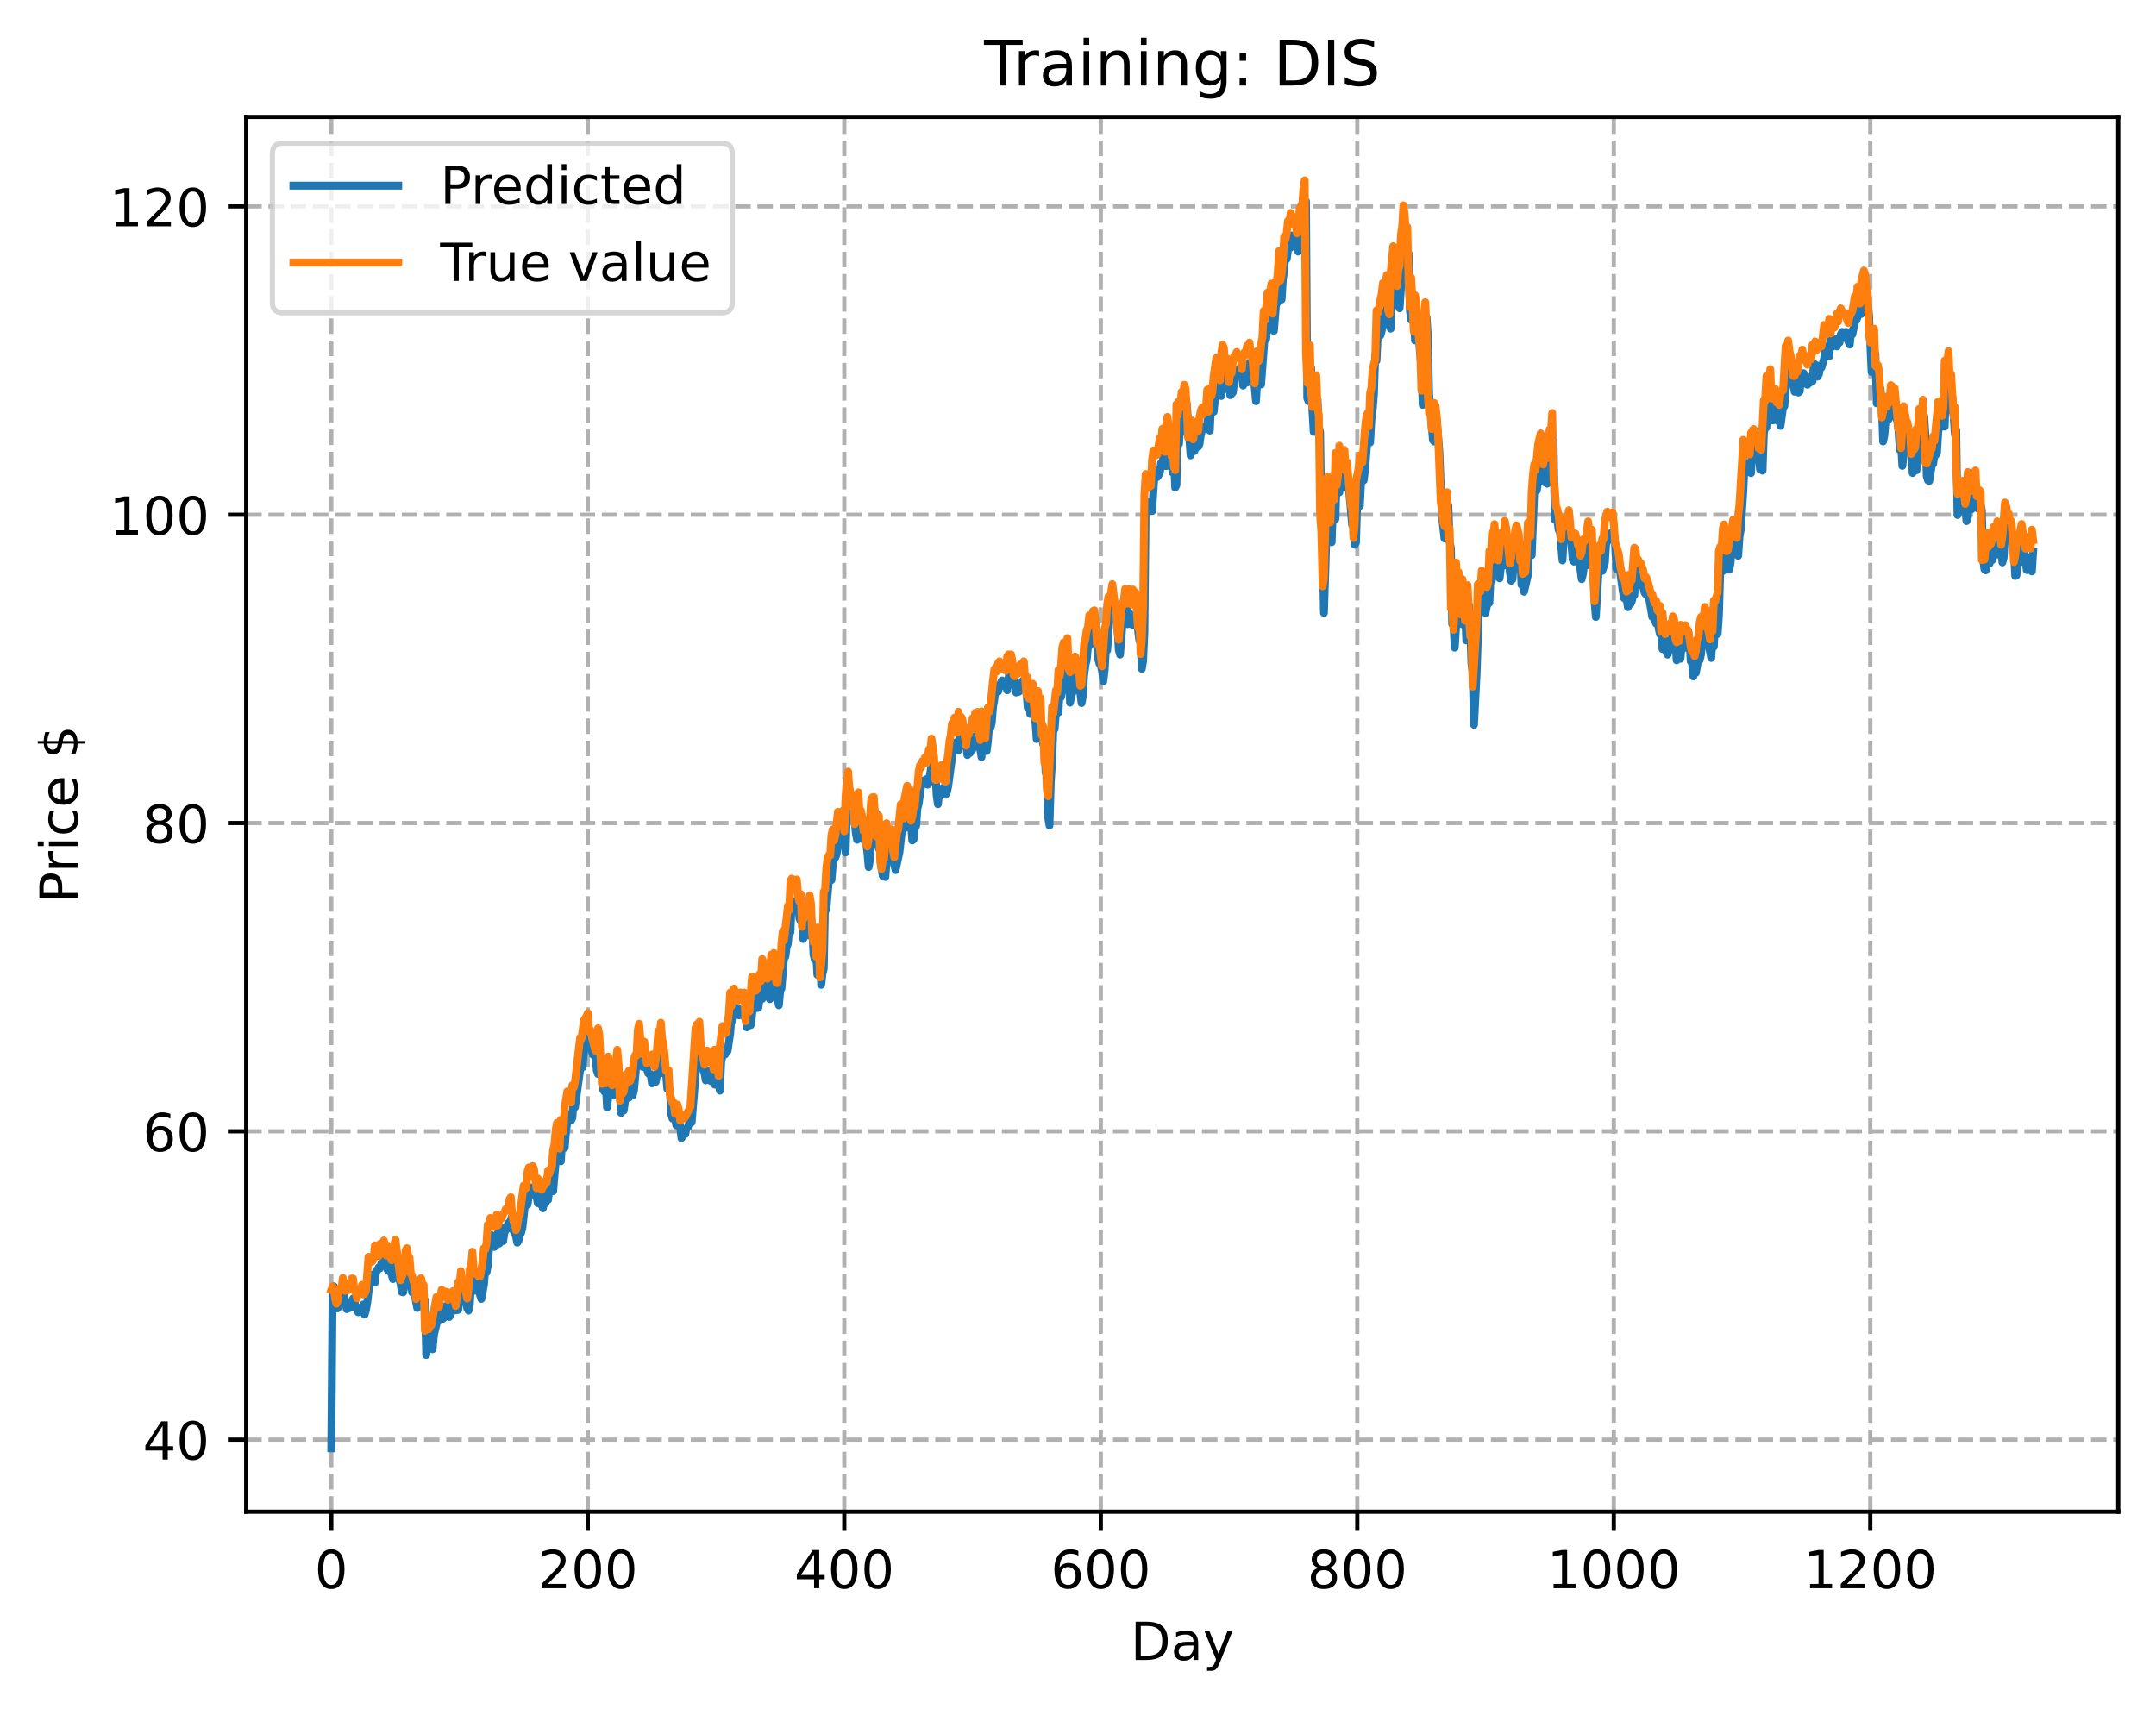 <?xml version="1.0" encoding="utf-8" standalone="no"?>
<!DOCTYPE svg PUBLIC "-//W3C//DTD SVG 1.1//EN"
  "http://www.w3.org/Graphics/SVG/1.1/DTD/svg11.dtd">
<!-- Created with matplotlib (https://matplotlib.org/) -->
<svg height="325.986pt" version="1.1" viewBox="0 0 411.286 325.986" width="411.286pt" xmlns="http://www.w3.org/2000/svg" xmlns:xlink="http://www.w3.org/1999/xlink">
 <defs>
  <style type="text/css">
*{stroke-linecap:butt;stroke-linejoin:round;}
  </style>
 </defs>
 <g id="figure_1">
  <g id="patch_1">
   <path d="M 0 325.986 
L 411.286 325.986 
L 411.286 0 
L 0 0 
z
" style="fill:#ffffff;"/>
  </g>
  <g id="axes_1">
   <g id="patch_2">
    <path d="M 46.966 288.43 
L 404.086 288.43 
L 404.086 22.318 
L 46.966 22.318 
z
" style="fill:#ffffff;"/>
   </g>
   <g id="matplotlib.axis_1">
    <g id="xtick_1">
     <g id="line2d_1">
      <path clip-path="url(#p90e872a44b)" d="M 63.198 288.43 
L 63.198 22.318 
" style="fill:none;stroke:#b0b0b0;stroke-dasharray:2.96,1.28;stroke-dashoffset:0;stroke-width:0.8;"/>
     </g>
     <g id="line2d_2">
      <defs>
       <path d="M 0 0 
L 0 3.5 
" id="m00280e906a" style="stroke:#000000;stroke-width:0.8;"/>
      </defs>
      <g>
       <use style="stroke:#000000;stroke-width:0.8;" x="63.198" xlink:href="#m00280e906a" y="288.43"/>
      </g>
     </g>
     <g id="text_1">
      <!-- 0 -->
      <defs>
       <path d="M 31.781 66.406 
Q 24.172 66.406 20.328 58.906 
Q 16.5 51.422 16.5 36.375 
Q 16.5 21.391 20.328 13.891 
Q 24.172 6.391 31.781 6.391 
Q 39.453 6.391 43.281 13.891 
Q 47.125 21.391 47.125 36.375 
Q 47.125 51.422 43.281 58.906 
Q 39.453 66.406 31.781 66.406 
z
M 31.781 74.219 
Q 44.047 74.219 50.516 64.516 
Q 56.984 54.828 56.984 36.375 
Q 56.984 17.969 50.516 8.266 
Q 44.047 -1.422 31.781 -1.422 
Q 19.531 -1.422 13.062 8.266 
Q 6.594 17.969 6.594 36.375 
Q 6.594 54.828 13.062 64.516 
Q 19.531 74.219 31.781 74.219 
z
" id="DejaVuSans-48"/>
      </defs>
      <g transform="translate(60.017 303.029)scale(0.1 -0.1)">
       <use xlink:href="#DejaVuSans-48"/>
      </g>
     </g>
    </g>
    <g id="xtick_2">
     <g id="line2d_3">
      <path clip-path="url(#p90e872a44b)" d="M 112.129 288.43 
L 112.129 22.318 
" style="fill:none;stroke:#b0b0b0;stroke-dasharray:2.96,1.28;stroke-dashoffset:0;stroke-width:0.8;"/>
     </g>
     <g id="line2d_4">
      <g>
       <use style="stroke:#000000;stroke-width:0.8;" x="112.129" xlink:href="#m00280e906a" y="288.43"/>
      </g>
     </g>
     <g id="text_2">
      <!-- 200 -->
      <defs>
       <path d="M 19.188 8.297 
L 53.609 8.297 
L 53.609 0 
L 7.328 0 
L 7.328 8.297 
Q 12.938 14.109 22.625 23.891 
Q 32.328 33.688 34.812 36.531 
Q 39.547 41.844 41.422 45.531 
Q 43.312 49.219 43.312 52.781 
Q 43.312 58.594 39.234 62.25 
Q 35.156 65.922 28.609 65.922 
Q 23.969 65.922 18.812 64.312 
Q 13.672 62.703 7.812 59.422 
L 7.812 69.391 
Q 13.766 71.781 18.938 73 
Q 24.125 74.219 28.422 74.219 
Q 39.75 74.219 46.484 68.547 
Q 53.219 62.891 53.219 53.422 
Q 53.219 48.922 51.531 44.891 
Q 49.859 40.875 45.406 35.406 
Q 44.188 33.984 37.641 27.219 
Q 31.109 20.453 19.188 8.297 
z
" id="DejaVuSans-50"/>
      </defs>
      <g transform="translate(102.585 303.029)scale(0.1 -0.1)">
       <use xlink:href="#DejaVuSans-50"/>
       <use x="63.623" xlink:href="#DejaVuSans-48"/>
       <use x="127.246" xlink:href="#DejaVuSans-48"/>
      </g>
     </g>
    </g>
    <g id="xtick_3">
     <g id="line2d_5">
      <path clip-path="url(#p90e872a44b)" d="M 161.06 288.43 
L 161.06 22.318 
" style="fill:none;stroke:#b0b0b0;stroke-dasharray:2.96,1.28;stroke-dashoffset:0;stroke-width:0.8;"/>
     </g>
     <g id="line2d_6">
      <g>
       <use style="stroke:#000000;stroke-width:0.8;" x="161.06" xlink:href="#m00280e906a" y="288.43"/>
      </g>
     </g>
     <g id="text_3">
      <!-- 400 -->
      <defs>
       <path d="M 37.797 64.312 
L 12.891 25.391 
L 37.797 25.391 
z
M 35.203 72.906 
L 47.609 72.906 
L 47.609 25.391 
L 58.016 25.391 
L 58.016 17.188 
L 47.609 17.188 
L 47.609 0 
L 37.797 0 
L 37.797 17.188 
L 4.891 17.188 
L 4.891 26.703 
z
" id="DejaVuSans-52"/>
      </defs>
      <g transform="translate(151.516 303.029)scale(0.1 -0.1)">
       <use xlink:href="#DejaVuSans-52"/>
       <use x="63.623" xlink:href="#DejaVuSans-48"/>
       <use x="127.246" xlink:href="#DejaVuSans-48"/>
      </g>
     </g>
    </g>
    <g id="xtick_4">
     <g id="line2d_7">
      <path clip-path="url(#p90e872a44b)" d="M 209.99 288.43 
L 209.99 22.318 
" style="fill:none;stroke:#b0b0b0;stroke-dasharray:2.96,1.28;stroke-dashoffset:0;stroke-width:0.8;"/>
     </g>
     <g id="line2d_8">
      <g>
       <use style="stroke:#000000;stroke-width:0.8;" x="209.99" xlink:href="#m00280e906a" y="288.43"/>
      </g>
     </g>
     <g id="text_4">
      <!-- 600 -->
      <defs>
       <path d="M 33.016 40.375 
Q 26.375 40.375 22.484 35.828 
Q 18.609 31.297 18.609 23.391 
Q 18.609 15.531 22.484 10.953 
Q 26.375 6.391 33.016 6.391 
Q 39.656 6.391 43.531 10.953 
Q 47.406 15.531 47.406 23.391 
Q 47.406 31.297 43.531 35.828 
Q 39.656 40.375 33.016 40.375 
z
M 52.594 71.297 
L 52.594 62.312 
Q 48.875 64.062 45.094 64.984 
Q 41.312 65.922 37.594 65.922 
Q 27.828 65.922 22.672 59.328 
Q 17.531 52.734 16.797 39.406 
Q 19.672 43.656 24.016 45.922 
Q 28.375 48.188 33.594 48.188 
Q 44.578 48.188 50.953 41.516 
Q 57.328 34.859 57.328 23.391 
Q 57.328 12.156 50.688 5.359 
Q 44.047 -1.422 33.016 -1.422 
Q 20.359 -1.422 13.672 8.266 
Q 6.984 17.969 6.984 36.375 
Q 6.984 53.656 15.188 63.938 
Q 23.391 74.219 37.203 74.219 
Q 40.922 74.219 44.703 73.484 
Q 48.484 72.75 52.594 71.297 
z
" id="DejaVuSans-54"/>
      </defs>
      <g transform="translate(200.446 303.029)scale(0.1 -0.1)">
       <use xlink:href="#DejaVuSans-54"/>
       <use x="63.623" xlink:href="#DejaVuSans-48"/>
       <use x="127.246" xlink:href="#DejaVuSans-48"/>
      </g>
     </g>
    </g>
    <g id="xtick_5">
     <g id="line2d_9">
      <path clip-path="url(#p90e872a44b)" d="M 258.921 288.43 
L 258.921 22.318 
" style="fill:none;stroke:#b0b0b0;stroke-dasharray:2.96,1.28;stroke-dashoffset:0;stroke-width:0.8;"/>
     </g>
     <g id="line2d_10">
      <g>
       <use style="stroke:#000000;stroke-width:0.8;" x="258.921" xlink:href="#m00280e906a" y="288.43"/>
      </g>
     </g>
     <g id="text_5">
      <!-- 800 -->
      <defs>
       <path d="M 31.781 34.625 
Q 24.75 34.625 20.719 30.859 
Q 16.703 27.094 16.703 20.516 
Q 16.703 13.922 20.719 10.156 
Q 24.75 6.391 31.781 6.391 
Q 38.812 6.391 42.859 10.172 
Q 46.922 13.969 46.922 20.516 
Q 46.922 27.094 42.891 30.859 
Q 38.875 34.625 31.781 34.625 
z
M 21.922 38.812 
Q 15.578 40.375 12.031 44.719 
Q 8.5 49.078 8.5 55.328 
Q 8.5 64.062 14.719 69.141 
Q 20.953 74.219 31.781 74.219 
Q 42.672 74.219 48.875 69.141 
Q 55.078 64.062 55.078 55.328 
Q 55.078 49.078 51.531 44.719 
Q 48 40.375 41.703 38.812 
Q 48.828 37.156 52.797 32.312 
Q 56.781 27.484 56.781 20.516 
Q 56.781 9.906 50.312 4.234 
Q 43.844 -1.422 31.781 -1.422 
Q 19.734 -1.422 13.25 4.234 
Q 6.781 9.906 6.781 20.516 
Q 6.781 27.484 10.781 32.312 
Q 14.797 37.156 21.922 38.812 
z
M 18.312 54.391 
Q 18.312 48.734 21.844 45.562 
Q 25.391 42.391 31.781 42.391 
Q 38.141 42.391 41.719 45.562 
Q 45.312 48.734 45.312 54.391 
Q 45.312 60.062 41.719 63.234 
Q 38.141 66.406 31.781 66.406 
Q 25.391 66.406 21.844 63.234 
Q 18.312 60.062 18.312 54.391 
z
" id="DejaVuSans-56"/>
      </defs>
      <g transform="translate(249.377 303.029)scale(0.1 -0.1)">
       <use xlink:href="#DejaVuSans-56"/>
       <use x="63.623" xlink:href="#DejaVuSans-48"/>
       <use x="127.246" xlink:href="#DejaVuSans-48"/>
      </g>
     </g>
    </g>
    <g id="xtick_6">
     <g id="line2d_11">
      <path clip-path="url(#p90e872a44b)" d="M 307.851 288.43 
L 307.851 22.318 
" style="fill:none;stroke:#b0b0b0;stroke-dasharray:2.96,1.28;stroke-dashoffset:0;stroke-width:0.8;"/>
     </g>
     <g id="line2d_12">
      <g>
       <use style="stroke:#000000;stroke-width:0.8;" x="307.851" xlink:href="#m00280e906a" y="288.43"/>
      </g>
     </g>
     <g id="text_6">
      <!-- 1000 -->
      <defs>
       <path d="M 12.406 8.297 
L 28.516 8.297 
L 28.516 63.922 
L 10.984 60.406 
L 10.984 69.391 
L 28.422 72.906 
L 38.281 72.906 
L 38.281 8.297 
L 54.391 8.297 
L 54.391 0 
L 12.406 0 
z
" id="DejaVuSans-49"/>
      </defs>
      <g transform="translate(295.126 303.029)scale(0.1 -0.1)">
       <use xlink:href="#DejaVuSans-49"/>
       <use x="63.623" xlink:href="#DejaVuSans-48"/>
       <use x="127.246" xlink:href="#DejaVuSans-48"/>
       <use x="190.869" xlink:href="#DejaVuSans-48"/>
      </g>
     </g>
    </g>
    <g id="xtick_7">
     <g id="line2d_13">
      <path clip-path="url(#p90e872a44b)" d="M 356.782 288.43 
L 356.782 22.318 
" style="fill:none;stroke:#b0b0b0;stroke-dasharray:2.96,1.28;stroke-dashoffset:0;stroke-width:0.8;"/>
     </g>
     <g id="line2d_14">
      <g>
       <use style="stroke:#000000;stroke-width:0.8;" x="356.782" xlink:href="#m00280e906a" y="288.43"/>
      </g>
     </g>
     <g id="text_7">
      <!-- 1200 -->
      <g transform="translate(344.057 303.029)scale(0.1 -0.1)">
       <use xlink:href="#DejaVuSans-49"/>
       <use x="63.623" xlink:href="#DejaVuSans-50"/>
       <use x="127.246" xlink:href="#DejaVuSans-48"/>
       <use x="190.869" xlink:href="#DejaVuSans-48"/>
      </g>
     </g>
    </g>
    <g id="text_8">
     <!-- Day -->
     <defs>
      <path d="M 19.672 64.797 
L 19.672 8.109 
L 31.594 8.109 
Q 46.688 8.109 53.688 14.938 
Q 60.688 21.781 60.688 36.531 
Q 60.688 51.172 53.688 57.984 
Q 46.688 64.797 31.594 64.797 
z
M 9.812 72.906 
L 30.078 72.906 
Q 51.266 72.906 61.172 64.094 
Q 71.094 55.281 71.094 36.531 
Q 71.094 17.672 61.125 8.828 
Q 51.172 0 30.078 0 
L 9.812 0 
z
" id="DejaVuSans-68"/>
      <path d="M 34.281 27.484 
Q 23.391 27.484 19.188 25 
Q 14.984 22.516 14.984 16.5 
Q 14.984 11.719 18.141 8.906 
Q 21.297 6.109 26.703 6.109 
Q 34.188 6.109 38.703 11.406 
Q 43.219 16.703 43.219 25.484 
L 43.219 27.484 
z
M 52.203 31.203 
L 52.203 0 
L 43.219 0 
L 43.219 8.297 
Q 40.141 3.328 35.547 0.953 
Q 30.953 -1.422 24.312 -1.422 
Q 15.922 -1.422 10.953 3.297 
Q 6 8.016 6 15.922 
Q 6 25.141 12.172 29.828 
Q 18.359 34.516 30.609 34.516 
L 43.219 34.516 
L 43.219 35.406 
Q 43.219 41.609 39.141 45 
Q 35.062 48.391 27.688 48.391 
Q 23 48.391 18.547 47.266 
Q 14.109 46.141 10.016 43.891 
L 10.016 52.203 
Q 14.938 54.109 19.578 55.047 
Q 24.219 56 28.609 56 
Q 40.484 56 46.344 49.844 
Q 52.203 43.703 52.203 31.203 
z
" id="DejaVuSans-97"/>
      <path d="M 32.172 -5.078 
Q 28.375 -14.844 24.75 -17.812 
Q 21.141 -20.797 15.094 -20.797 
L 7.906 -20.797 
L 7.906 -13.281 
L 13.188 -13.281 
Q 16.891 -13.281 18.938 -11.516 
Q 21 -9.766 23.484 -3.219 
L 25.094 0.875 
L 2.984 54.688 
L 12.5 54.688 
L 29.594 11.922 
L 46.688 54.688 
L 56.203 54.688 
z
" id="DejaVuSans-121"/>
     </defs>
     <g transform="translate(215.652 316.707)scale(0.1 -0.1)">
      <use xlink:href="#DejaVuSans-68"/>
      <use x="77.002" xlink:href="#DejaVuSans-97"/>
      <use x="138.281" xlink:href="#DejaVuSans-121"/>
     </g>
    </g>
   </g>
   <g id="matplotlib.axis_2">
    <g id="ytick_1">
     <g id="line2d_15">
      <path clip-path="url(#p90e872a44b)" d="M 46.966 274.674 
L 404.086 274.674 
" style="fill:none;stroke:#b0b0b0;stroke-dasharray:2.96,1.28;stroke-dashoffset:0;stroke-width:0.8;"/>
     </g>
     <g id="line2d_16">
      <defs>
       <path d="M 0 0 
L -3.5 0 
" id="m114a36d7b7" style="stroke:#000000;stroke-width:0.8;"/>
      </defs>
      <g>
       <use style="stroke:#000000;stroke-width:0.8;" x="46.966" xlink:href="#m114a36d7b7" y="274.674"/>
      </g>
     </g>
     <g id="text_9">
      <!-- 40 -->
      <g transform="translate(27.241 278.474)scale(0.1 -0.1)">
       <use xlink:href="#DejaVuSans-52"/>
       <use x="63.623" xlink:href="#DejaVuSans-48"/>
      </g>
     </g>
    </g>
    <g id="ytick_2">
     <g id="line2d_17">
      <path clip-path="url(#p90e872a44b)" d="M 46.966 215.852 
L 404.086 215.852 
" style="fill:none;stroke:#b0b0b0;stroke-dasharray:2.96,1.28;stroke-dashoffset:0;stroke-width:0.8;"/>
     </g>
     <g id="line2d_18">
      <g>
       <use style="stroke:#000000;stroke-width:0.8;" x="46.966" xlink:href="#m114a36d7b7" y="215.852"/>
      </g>
     </g>
     <g id="text_10">
      <!-- 60 -->
      <g transform="translate(27.241 219.651)scale(0.1 -0.1)">
       <use xlink:href="#DejaVuSans-54"/>
       <use x="63.623" xlink:href="#DejaVuSans-48"/>
      </g>
     </g>
    </g>
    <g id="ytick_3">
     <g id="line2d_19">
      <path clip-path="url(#p90e872a44b)" d="M 46.966 157.03 
L 404.086 157.03 
" style="fill:none;stroke:#b0b0b0;stroke-dasharray:2.96,1.28;stroke-dashoffset:0;stroke-width:0.8;"/>
     </g>
     <g id="line2d_20">
      <g>
       <use style="stroke:#000000;stroke-width:0.8;" x="46.966" xlink:href="#m114a36d7b7" y="157.03"/>
      </g>
     </g>
     <g id="text_11">
      <!-- 80 -->
      <g transform="translate(27.241 160.829)scale(0.1 -0.1)">
       <use xlink:href="#DejaVuSans-56"/>
       <use x="63.623" xlink:href="#DejaVuSans-48"/>
      </g>
     </g>
    </g>
    <g id="ytick_4">
     <g id="line2d_21">
      <path clip-path="url(#p90e872a44b)" d="M 46.966 98.207 
L 404.086 98.207 
" style="fill:none;stroke:#b0b0b0;stroke-dasharray:2.96,1.28;stroke-dashoffset:0;stroke-width:0.8;"/>
     </g>
     <g id="line2d_22">
      <g>
       <use style="stroke:#000000;stroke-width:0.8;" x="46.966" xlink:href="#m114a36d7b7" y="98.207"/>
      </g>
     </g>
     <g id="text_12">
      <!-- 100 -->
      <g transform="translate(20.878 102.006)scale(0.1 -0.1)">
       <use xlink:href="#DejaVuSans-49"/>
       <use x="63.623" xlink:href="#DejaVuSans-48"/>
       <use x="127.246" xlink:href="#DejaVuSans-48"/>
      </g>
     </g>
    </g>
    <g id="ytick_5">
     <g id="line2d_23">
      <path clip-path="url(#p90e872a44b)" d="M 46.966 39.385 
L 404.086 39.385 
" style="fill:none;stroke:#b0b0b0;stroke-dasharray:2.96,1.28;stroke-dashoffset:0;stroke-width:0.8;"/>
     </g>
     <g id="line2d_24">
      <g>
       <use style="stroke:#000000;stroke-width:0.8;" x="46.966" xlink:href="#m114a36d7b7" y="39.385"/>
      </g>
     </g>
     <g id="text_13">
      <!-- 120 -->
      <g transform="translate(20.878 43.184)scale(0.1 -0.1)">
       <use xlink:href="#DejaVuSans-49"/>
       <use x="63.623" xlink:href="#DejaVuSans-50"/>
       <use x="127.246" xlink:href="#DejaVuSans-48"/>
      </g>
     </g>
    </g>
    <g id="text_14">
     <!-- Price $ -->
     <defs>
      <path d="M 19.672 64.797 
L 19.672 37.406 
L 32.078 37.406 
Q 38.969 37.406 42.719 40.969 
Q 46.484 44.531 46.484 51.125 
Q 46.484 57.672 42.719 61.234 
Q 38.969 64.797 32.078 64.797 
z
M 9.812 72.906 
L 32.078 72.906 
Q 44.344 72.906 50.609 67.359 
Q 56.891 61.812 56.891 51.125 
Q 56.891 40.328 50.609 34.812 
Q 44.344 29.297 32.078 29.297 
L 19.672 29.297 
L 19.672 0 
L 9.812 0 
z
" id="DejaVuSans-80"/>
      <path d="M 41.109 46.297 
Q 39.594 47.172 37.812 47.578 
Q 36.031 48 33.891 48 
Q 26.266 48 22.188 43.047 
Q 18.109 38.094 18.109 28.812 
L 18.109 0 
L 9.078 0 
L 9.078 54.688 
L 18.109 54.688 
L 18.109 46.188 
Q 20.953 51.172 25.484 53.578 
Q 30.031 56 36.531 56 
Q 37.453 56 38.578 55.875 
Q 39.703 55.766 41.062 55.516 
z
" id="DejaVuSans-114"/>
      <path d="M 9.422 54.688 
L 18.406 54.688 
L 18.406 0 
L 9.422 0 
z
M 9.422 75.984 
L 18.406 75.984 
L 18.406 64.594 
L 9.422 64.594 
z
" id="DejaVuSans-105"/>
      <path d="M 48.781 52.594 
L 48.781 44.188 
Q 44.969 46.297 41.141 47.344 
Q 37.312 48.391 33.406 48.391 
Q 24.656 48.391 19.812 42.844 
Q 14.984 37.312 14.984 27.297 
Q 14.984 17.281 19.812 11.734 
Q 24.656 6.203 33.406 6.203 
Q 37.312 6.203 41.141 7.25 
Q 44.969 8.297 48.781 10.406 
L 48.781 2.094 
Q 45.016 0.344 40.984 -0.531 
Q 36.969 -1.422 32.422 -1.422 
Q 20.062 -1.422 12.781 6.344 
Q 5.516 14.109 5.516 27.297 
Q 5.516 40.672 12.859 48.328 
Q 20.219 56 33.016 56 
Q 37.156 56 41.109 55.141 
Q 45.062 54.297 48.781 52.594 
z
" id="DejaVuSans-99"/>
      <path d="M 56.203 29.594 
L 56.203 25.203 
L 14.891 25.203 
Q 15.484 15.922 20.484 11.062 
Q 25.484 6.203 34.422 6.203 
Q 39.594 6.203 44.453 7.469 
Q 49.312 8.734 54.109 11.281 
L 54.109 2.781 
Q 49.266 0.734 44.188 -0.344 
Q 39.109 -1.422 33.891 -1.422 
Q 20.797 -1.422 13.156 6.188 
Q 5.516 13.812 5.516 26.812 
Q 5.516 40.234 12.766 48.109 
Q 20.016 56 32.328 56 
Q 43.359 56 49.781 48.891 
Q 56.203 41.797 56.203 29.594 
z
M 47.219 32.234 
Q 47.125 39.594 43.094 43.984 
Q 39.062 48.391 32.422 48.391 
Q 24.906 48.391 20.391 44.141 
Q 15.875 39.891 15.188 32.172 
z
" id="DejaVuSans-101"/>
      <path id="DejaVuSans-32"/>
      <path d="M 33.797 -14.703 
L 28.906 -14.703 
L 28.859 0 
Q 23.734 0.094 18.609 1.188 
Q 13.484 2.297 8.297 4.5 
L 8.297 13.281 
Q 13.281 10.156 18.375 8.562 
Q 23.484 6.984 28.906 6.938 
L 28.906 29.203 
Q 18.109 30.953 13.203 35.156 
Q 8.297 39.359 8.297 46.688 
Q 8.297 54.641 13.625 59.219 
Q 18.953 63.812 28.906 64.5 
L 28.906 75.984 
L 33.797 75.984 
L 33.797 64.656 
Q 38.328 64.453 42.578 63.688 
Q 46.828 62.938 50.875 61.625 
L 50.875 53.078 
Q 46.828 55.125 42.547 56.25 
Q 38.281 57.375 33.797 57.562 
L 33.797 36.719 
Q 44.875 35.016 50.094 30.609 
Q 55.328 26.219 55.328 18.609 
Q 55.328 10.359 49.781 5.594 
Q 44.234 0.828 33.797 0.094 
z
M 28.906 37.594 
L 28.906 57.625 
Q 23.25 56.984 20.266 54.391 
Q 17.281 51.812 17.281 47.516 
Q 17.281 43.312 20.031 40.969 
Q 22.797 38.625 28.906 37.594 
z
M 33.797 28.219 
L 33.797 7.078 
Q 39.984 7.906 43.141 10.594 
Q 46.297 13.281 46.297 17.672 
Q 46.297 21.969 43.281 24.5 
Q 40.281 27.047 33.797 28.219 
z
" id="DejaVuSans-36"/>
     </defs>
     <g transform="translate(14.798 172.342)rotate(-90)scale(0.1 -0.1)">
      <use xlink:href="#DejaVuSans-80"/>
      <use x="58.553" xlink:href="#DejaVuSans-114"/>
      <use x="99.666" xlink:href="#DejaVuSans-105"/>
      <use x="127.449" xlink:href="#DejaVuSans-99"/>
      <use x="182.43" xlink:href="#DejaVuSans-101"/>
      <use x="243.953" xlink:href="#DejaVuSans-32"/>
      <use x="275.74" xlink:href="#DejaVuSans-36"/>
     </g>
    </g>
   </g>
   <g id="line2d_25">
    <path clip-path="url(#p90e872a44b)" d="M 63.198 276.334 
L 63.443 247.197 
L 63.688 245.413 
L 63.932 245.909 
L 64.177 248.33 
L 64.422 249.625 
L 64.666 248.84 
L 64.911 246.796 
L 65.156 247.768 
L 65.4 247.688 
L 65.645 247.142 
L 66.134 249.785 
L 66.379 249.572 
L 66.623 249.604 
L 66.868 248.641 
L 67.113 248.954 
L 67.357 247.75 
L 67.602 248.212 
L 67.847 249.564 
L 68.091 249.381 
L 68.336 250.376 
L 68.581 250.306 
L 68.825 249.631 
L 69.07 250.179 
L 69.315 248.89 
L 69.559 250.815 
L 69.804 249.963 
L 70.049 248.547 
L 70.538 244.415 
L 70.783 243.219 
L 71.027 243.963 
L 71.272 244.121 
L 71.517 244.706 
L 71.761 242.411 
L 72.006 242.36 
L 72.251 241.801 
L 72.495 241.978 
L 72.74 241.09 
L 72.984 241.243 
L 73.229 240.347 
L 73.718 239.86 
L 73.963 242.35 
L 74.208 241.756 
L 74.452 242.665 
L 74.697 243.13 
L 74.942 244.054 
L 75.676 240.405 
L 76.165 244.071 
L 76.41 244.916 
L 76.654 246.518 
L 76.899 246.579 
L 77.144 245.473 
L 77.633 242.203 
L 77.878 241.756 
L 78.367 243.657 
L 78.611 246.568 
L 78.856 245.642 
L 79.59 249.575 
L 79.835 249.011 
L 80.079 247.839 
L 80.569 247.085 
L 80.813 248.589 
L 81.058 248.042 
L 81.303 258.541 
L 81.792 254.979 
L 82.037 256.617 
L 82.281 257.313 
L 82.526 257.435 
L 82.771 254.732 
L 83.26 252.644 
L 83.505 250.629 
L 83.749 251.438 
L 83.994 251.724 
L 84.239 250.31 
L 84.483 251.633 
L 84.728 251.382 
L 84.972 249.225 
L 85.217 249.415 
L 85.462 248.923 
L 85.706 251.27 
L 86.44 249.728 
L 86.685 248.349 
L 86.93 250.008 
L 87.419 249.905 
L 87.664 247.945 
L 87.908 248.366 
L 88.153 245.802 
L 88.398 247.588 
L 88.642 247.385 
L 88.887 247.771 
L 89.132 249.666 
L 89.376 250.058 
L 89.621 248.914 
L 89.866 244.563 
L 90.11 245.462 
L 90.355 243.345 
L 90.599 246.265 
L 90.844 246.099 
L 91.089 244.735 
L 91.333 244.894 
L 91.578 247.114 
L 91.823 247.831 
L 92.312 245.198 
L 92.557 242.295 
L 92.801 242.785 
L 93.046 241.523 
L 93.291 238.21 
L 93.535 237.459 
L 93.78 235.674 
L 94.269 237.912 
L 94.514 237.758 
L 95.003 235.12 
L 95.248 237.262 
L 95.737 234.254 
L 95.982 236.792 
L 96.227 235.206 
L 96.96 233.361 
L 97.205 234.362 
L 97.45 232.726 
L 97.694 232.019 
L 97.939 234.783 
L 98.184 235.213 
L 98.428 235.868 
L 98.673 237.1 
L 98.918 236.711 
L 99.162 235.574 
L 99.407 235.24 
L 99.652 234.293 
L 100.141 229.889 
L 100.386 229.739 
L 100.63 229.851 
L 101.12 226.532 
L 101.364 227.941 
L 101.609 226.713 
L 101.854 226.434 
L 102.098 227.008 
L 102.587 229.563 
L 102.832 227.516 
L 103.077 229.768 
L 103.321 229.166 
L 103.566 230.547 
L 103.811 228.108 
L 104.055 229.597 
L 104.3 228.088 
L 104.545 228.93 
L 104.789 226.807 
L 105.034 227.417 
L 105.279 225.759 
L 105.523 227.257 
L 106.013 221.511 
L 106.257 219.289 
L 106.502 218.171 
L 106.747 217.879 
L 106.991 221.573 
L 107.236 217.711 
L 107.725 219.019 
L 107.97 215.865 
L 108.459 212.602 
L 108.704 213.698 
L 108.948 213.765 
L 109.193 213.256 
L 109.438 209.366 
L 109.682 211.256 
L 110.906 202.406 
L 111.15 203.62 
L 111.395 200.732 
L 111.884 198.217 
L 112.129 197.818 
L 112.374 196.85 
L 112.618 199.481 
L 113.108 201.232 
L 113.352 201.157 
L 113.597 201.307 
L 113.842 204.209 
L 114.086 204.916 
L 114.331 200.793 
L 114.82 204.586 
L 115.065 207.954 
L 115.309 208.277 
L 115.554 206.823 
L 115.799 211.296 
L 116.043 209.314 
L 116.288 205.338 
L 116.533 207.303 
L 117.022 209.034 
L 117.267 207.485 
L 117.511 208.754 
L 117.756 205.547 
L 118.001 204.007 
L 118.245 205.998 
L 118.49 212.324 
L 118.735 210.334 
L 118.979 211.9 
L 119.469 208.523 
L 119.713 207.812 
L 119.958 209.44 
L 120.203 206.94 
L 120.447 209.018 
L 120.692 209.031 
L 120.936 208.062 
L 121.67 200.083 
L 121.915 203.061 
L 122.16 201.468 
L 122.404 201.727 
L 122.649 203.574 
L 122.894 203.572 
L 123.138 201.149 
L 123.383 203.729 
L 123.628 204.756 
L 123.872 204.953 
L 124.117 204.94 
L 124.362 206.689 
L 124.606 205.518 
L 124.851 206.308 
L 125.096 206.405 
L 125.34 205.169 
L 125.83 200.697 
L 126.074 201.986 
L 126.319 199.176 
L 126.563 204.788 
L 126.808 203.128 
L 127.053 204.884 
L 127.297 207.738 
L 127.787 207.994 
L 128.031 212.57 
L 128.276 213.407 
L 128.521 213.504 
L 128.765 213.137 
L 129.01 214.716 
L 129.255 213.777 
L 129.499 213.639 
L 129.744 214.823 
L 129.989 217.164 
L 130.233 216.812 
L 130.478 215.81 
L 130.723 216.383 
L 130.967 215.246 
L 131.212 215.131 
L 131.457 214.182 
L 131.701 214.264 
L 131.946 214.124 
L 132.68 205.239 
L 132.924 201.072 
L 133.169 199.097 
L 133.658 199.684 
L 133.903 203.187 
L 134.392 204.769 
L 134.637 206.142 
L 134.882 205.673 
L 135.126 204.224 
L 135.371 204.75 
L 135.616 206.284 
L 135.86 205.087 
L 136.105 204.992 
L 136.35 206.952 
L 136.594 204.029 
L 136.839 206.055 
L 137.084 206.853 
L 137.328 208.095 
L 137.573 202.64 
L 137.818 201.45 
L 138.062 200.844 
L 138.307 201.197 
L 138.551 200.265 
L 138.796 200.515 
L 139.285 197.265 
L 139.53 194.032 
L 139.775 194.616 
L 140.019 192.758 
L 140.264 191.798 
L 140.509 192.951 
L 140.753 192.265 
L 140.998 193.714 
L 141.243 193.397 
L 141.487 192.804 
L 141.732 193.224 
L 141.977 194.027 
L 142.221 192.289 
L 142.466 195.999 
L 142.711 193.695 
L 143.2 195.598 
L 143.445 193.954 
L 143.689 191.059 
L 143.934 189.918 
L 144.178 191.766 
L 144.423 192.343 
L 144.668 192.264 
L 144.912 190.555 
L 145.157 189.714 
L 145.402 190.597 
L 145.646 187.363 
L 145.891 188.244 
L 146.136 187.828 
L 146.38 186.161 
L 146.625 190.035 
L 146.87 190.631 
L 147.114 188.9 
L 147.359 185.999 
L 147.604 187.394 
L 147.848 185.78 
L 148.093 187.369 
L 148.338 190.58 
L 148.582 191.807 
L 148.827 189.051 
L 149.072 188.632 
L 149.561 182.791 
L 149.806 182.562 
L 150.05 180.767 
L 150.295 180.069 
L 150.539 177.216 
L 150.784 177.866 
L 151.029 171.953 
L 151.273 171.925 
L 151.763 172.174 
L 152.007 172.049 
L 152.252 172.12 
L 152.497 175.194 
L 152.741 175.76 
L 152.986 174.196 
L 153.231 179.158 
L 153.475 177.232 
L 153.72 176.485 
L 153.965 177.926 
L 154.209 178.468 
L 154.454 177.645 
L 154.699 174.798 
L 154.943 176.963 
L 155.188 182.068 
L 155.433 183.095 
L 155.677 181.451 
L 155.922 185.976 
L 156.166 180.487 
L 156.411 182.932 
L 156.656 187.901 
L 156.9 185.777 
L 157.145 184.799 
L 157.39 171.651 
L 157.634 173.552 
L 158.124 167.92 
L 158.368 167.182 
L 158.613 167.905 
L 159.102 162.15 
L 159.347 163.626 
L 159.592 162.93 
L 159.836 161.301 
L 160.081 158.223 
L 160.326 160.042 
L 160.57 159.327 
L 160.815 159.225 
L 161.06 158.579 
L 161.304 162.646 
L 161.549 154.987 
L 162.038 150.446 
L 162.283 153.404 
L 162.527 154.325 
L 162.772 155.856 
L 163.017 156.286 
L 163.261 158.982 
L 163.506 160.228 
L 163.995 155.465 
L 164.24 158.132 
L 164.485 158.32 
L 164.729 158.099 
L 164.974 160.567 
L 165.219 160.786 
L 165.463 162.645 
L 165.708 165.43 
L 165.953 164.093 
L 166.442 155.82 
L 166.687 155.815 
L 166.931 154.808 
L 167.176 155.2 
L 167.421 161.058 
L 167.665 161.911 
L 167.91 159.543 
L 168.154 165.469 
L 168.399 167.125 
L 168.644 166.628 
L 168.888 167.32 
L 169.378 161.208 
L 169.622 163.156 
L 169.867 161.769 
L 170.112 162.031 
L 170.356 161.585 
L 170.601 165.079 
L 170.846 166.014 
L 171.58 162.592 
L 172.069 158.29 
L 172.314 157.324 
L 172.558 158.034 
L 172.803 156.352 
L 173.048 156.325 
L 173.292 153.913 
L 173.537 153.927 
L 174.026 160.356 
L 174.271 160.163 
L 174.515 158.116 
L 174.76 157.635 
L 175.005 154.266 
L 175.249 153.383 
L 175.739 149.832 
L 175.983 149.629 
L 176.228 148.889 
L 176.473 149.368 
L 176.717 148.665 
L 176.962 149.709 
L 177.207 149.308 
L 177.696 145.862 
L 177.941 144.649 
L 178.43 147.286 
L 178.675 151.743 
L 178.919 153.442 
L 179.164 151.452 
L 179.409 151.386 
L 179.898 150.31 
L 180.387 151.632 
L 180.632 151.166 
L 180.876 150.035 
L 181.61 144.577 
L 181.855 142.143 
L 182.1 142.39 
L 182.344 141.64 
L 182.834 143.152 
L 183.078 139.713 
L 183.323 141.236 
L 183.568 141.13 
L 183.812 140.608 
L 184.057 142.321 
L 184.302 142.278 
L 184.546 144.063 
L 184.791 142.724 
L 185.036 143.666 
L 185.28 143.181 
L 185.525 142.987 
L 185.77 140.516 
L 186.014 141.948 
L 186.259 141.332 
L 186.503 142.293 
L 186.748 140.056 
L 186.993 142.91 
L 187.237 144.46 
L 187.482 139.952 
L 187.727 140.838 
L 187.971 140.42 
L 188.216 143.296 
L 188.461 141.368 
L 188.705 138.367 
L 188.95 138.944 
L 189.195 137.838 
L 189.439 134.809 
L 189.684 133.417 
L 189.929 130.772 
L 190.173 130.856 
L 190.418 131.944 
L 190.663 130.823 
L 191.152 129.835 
L 191.397 130.838 
L 191.641 130.729 
L 191.886 130.458 
L 192.13 131.699 
L 192.62 127.64 
L 192.864 130.126 
L 193.109 127.9 
L 193.843 132.132 
L 194.088 131.801 
L 194.332 132.006 
L 194.577 131.171 
L 194.822 130.971 
L 195.066 129.93 
L 195.311 130.577 
L 195.556 128.778 
L 196.045 134.966 
L 196.29 133.368 
L 196.534 136.217 
L 196.779 135.641 
L 197.024 136.277 
L 197.268 134.187 
L 197.758 141.009 
L 198.002 135.613 
L 198.247 134.902 
L 198.491 138.904 
L 198.736 138.004 
L 198.981 141.932 
L 199.225 141.683 
L 199.47 147.446 
L 199.715 146.27 
L 199.959 156.084 
L 200.204 157.518 
L 200.449 149.162 
L 200.693 145.484 
L 200.938 139.132 
L 201.183 139.097 
L 201.427 135.807 
L 201.672 135.626 
L 201.917 135.936 
L 202.161 131.662 
L 202.406 132.994 
L 202.651 131.657 
L 202.895 126.904 
L 203.14 126.928 
L 203.385 129.704 
L 203.874 125.717 
L 204.118 134.076 
L 204.363 132.698 
L 204.608 132.067 
L 204.852 131.842 
L 205.097 129.282 
L 205.342 129.004 
L 205.586 130.674 
L 205.831 130.041 
L 206.32 134.149 
L 206.565 132.817 
L 206.81 128.834 
L 207.054 126.91 
L 207.299 125.929 
L 207.544 123.364 
L 207.788 123.254 
L 208.033 121.599 
L 208.278 122.152 
L 208.522 121.734 
L 208.767 120.187 
L 209.012 119.928 
L 209.501 125.777 
L 209.746 126.647 
L 209.99 126.85 
L 210.235 128.083 
L 210.479 129.958 
L 210.724 127.8 
L 210.969 123.687 
L 211.213 124.067 
L 211.703 117.206 
L 211.947 117.397 
L 212.192 115.735 
L 212.437 114.956 
L 212.681 117.087 
L 212.926 117.335 
L 213.171 119.249 
L 213.415 123.981 
L 213.66 124.9 
L 214.149 118.832 
L 214.394 117.704 
L 214.639 117.218 
L 214.883 113.94 
L 215.128 119.085 
L 215.373 118.386 
L 215.617 117.169 
L 216.106 119.275 
L 216.351 117.36 
L 216.84 118.131 
L 217.33 122.127 
L 217.574 122.563 
L 217.819 127.612 
L 218.064 126.104 
L 218.308 120.532 
L 218.553 96.756 
L 218.798 95.718 
L 219.042 97.341 
L 219.287 97.437 
L 219.532 97.177 
L 219.776 97.521 
L 220.266 90.039 
L 220.51 90.121 
L 220.755 91.018 
L 221 90.711 
L 221.244 90.169 
L 221.489 88.357 
L 221.734 89.063 
L 221.978 86.266 
L 222.223 88.677 
L 222.467 88.935 
L 222.712 85.65 
L 222.957 84.531 
L 223.201 86.652 
L 223.446 86.79 
L 223.691 90.142 
L 223.935 87.155 
L 224.18 93.044 
L 224.425 92.545 
L 224.669 83.023 
L 224.914 84.707 
L 225.159 80.732 
L 225.403 82.472 
L 225.648 80.082 
L 225.893 80.466 
L 226.137 77.403 
L 226.382 77.011 
L 227.116 86.888 
L 227.361 85.271 
L 227.605 82.67 
L 227.85 86.064 
L 228.339 84.402 
L 228.584 85.223 
L 228.828 84.704 
L 229.073 82.905 
L 229.318 82.142 
L 229.807 81.417 
L 230.052 81.865 
L 230.296 81.013 
L 230.541 78.005 
L 230.786 82.156 
L 231.03 76.884 
L 231.275 78.535 
L 231.52 78.551 
L 232.009 73.959 
L 232.254 70.154 
L 232.498 72.04 
L 232.743 72.718 
L 232.988 75.554 
L 233.232 70.849 
L 233.477 69.785 
L 233.722 68.196 
L 234.211 74.309 
L 234.455 70.965 
L 234.7 75.404 
L 235.189 74.859 
L 235.434 72.753 
L 235.679 71.791 
L 235.923 71.483 
L 236.168 70.42 
L 236.413 71.429 
L 236.657 71.226 
L 236.902 71.285 
L 237.147 73.575 
L 237.391 71.284 
L 237.636 71.605 
L 237.881 72.989 
L 238.125 69.26 
L 238.37 70.624 
L 238.615 69.41 
L 238.859 71.382 
L 239.104 71.201 
L 239.593 76.543 
L 239.838 72.667 
L 240.082 70.725 
L 240.327 73.059 
L 240.572 73.363 
L 241.306 63.448 
L 241.55 64.648 
L 242.04 59.436 
L 242.284 61.057 
L 242.529 57.953 
L 242.774 57.854 
L 243.018 63.128 
L 243.508 56.991 
L 243.752 57.67 
L 243.997 56.777 
L 244.242 53.435 
L 244.486 57.142 
L 244.731 53.186 
L 244.976 51.585 
L 245.22 47.859 
L 245.465 49.416 
L 245.954 45.746 
L 246.199 47.237 
L 246.443 44.927 
L 246.688 45.445 
L 246.933 44.848 
L 247.177 46.53 
L 247.422 45.539 
L 247.667 48.002 
L 247.911 47.391 
L 248.156 44.057 
L 248.401 43.815 
L 248.645 42.808 
L 248.89 38.889 
L 249.135 38.41 
L 249.379 75.995 
L 249.624 76.551 
L 250.113 70.16 
L 250.358 78.251 
L 250.603 82.398 
L 250.847 79.296 
L 251.092 80.753 
L 251.337 76.22 
L 251.581 81.338 
L 251.826 82.485 
L 252.07 98.843 
L 252.315 104.575 
L 252.56 116.941 
L 253.049 101.721 
L 253.294 94.592 
L 253.538 94.104 
L 253.783 97.012 
L 254.028 103.453 
L 254.272 96.716 
L 254.517 95.564 
L 254.762 98.991 
L 255.006 89.863 
L 255.251 93.511 
L 255.496 93.947 
L 255.74 90.228 
L 255.985 90.882 
L 256.23 93.008 
L 256.719 88.215 
L 256.964 92.796 
L 257.208 91.856 
L 257.942 100.168 
L 258.187 99.31 
L 258.431 103.935 
L 258.676 103.51 
L 258.921 95.305 
L 259.165 94.539 
L 259.41 96.516 
L 259.655 91.811 
L 259.899 90.688 
L 260.144 91.646 
L 260.389 89.738 
L 260.878 83.696 
L 261.123 83.64 
L 261.367 84.424 
L 261.612 80.026 
L 261.857 78.199 
L 262.101 75.09 
L 262.346 67.654 
L 262.591 68.804 
L 262.835 63.726 
L 263.08 64.116 
L 263.325 64.009 
L 263.569 63.17 
L 264.058 59.662 
L 264.303 61.711 
L 264.548 58.58 
L 264.792 57.037 
L 265.037 61.925 
L 265.282 62.704 
L 265.526 54.342 
L 265.771 54.611 
L 266.016 53.383 
L 266.26 53.861 
L 266.505 55.58 
L 266.75 58.269 
L 266.994 58.811 
L 267.973 44.133 
L 268.218 44.532 
L 268.462 50.253 
L 268.707 48.352 
L 268.952 59.185 
L 269.196 61.028 
L 269.441 57.585 
L 269.685 59.727 
L 269.93 64.954 
L 270.175 60.396 
L 270.419 61.527 
L 270.909 67.543 
L 271.153 70.065 
L 271.398 77.25 
L 271.643 74.517 
L 271.887 64.224 
L 272.132 60.5 
L 272.377 64.101 
L 272.621 75.103 
L 273.355 83.976 
L 273.6 84.245 
L 273.845 79.775 
L 274.089 80.152 
L 274.579 86.206 
L 275.068 98.482 
L 275.557 102.739 
L 275.802 101.26 
L 276.046 100.902 
L 276.291 96.366 
L 276.536 103.309 
L 276.78 104.575 
L 277.025 119.075 
L 277.27 119.21 
L 277.514 123.576 
L 277.759 119.674 
L 278.004 110.268 
L 278.248 114.617 
L 278.493 113.346 
L 278.738 117.102 
L 278.982 119.13 
L 279.227 115.426 
L 279.472 116.637 
L 279.716 122.186 
L 279.961 117.571 
L 280.206 115.382 
L 280.45 118.785 
L 280.695 126.519 
L 280.94 128.377 
L 281.184 138.286 
L 281.673 128.795 
L 282.163 114.929 
L 282.652 115.806 
L 282.897 112.058 
L 283.386 116.95 
L 283.631 115.647 
L 283.875 115.113 
L 284.12 114.989 
L 284.365 109.821 
L 284.609 110.712 
L 284.854 106.288 
L 285.099 105.835 
L 285.343 103.511 
L 285.588 107.659 
L 285.833 108.528 
L 286.077 110.342 
L 286.567 105.677 
L 286.811 107.928 
L 287.056 107.518 
L 287.301 104.447 
L 287.545 103.915 
L 288.034 109.209 
L 288.279 110.804 
L 288.524 110.533 
L 288.768 107.221 
L 289.013 108.004 
L 289.502 102.574 
L 289.992 105.139 
L 290.236 111.567 
L 290.481 110.507 
L 290.726 112.903 
L 291.46 109.739 
L 291.704 103.566 
L 291.949 105.36 
L 292.194 105.937 
L 292.683 93.788 
L 292.928 92.786 
L 293.172 93.583 
L 294.151 86.437 
L 294.64 92.004 
L 294.885 90.896 
L 295.129 92.29 
L 295.374 91.702 
L 295.619 88.407 
L 296.353 83.415 
L 296.597 99.131 
L 296.842 97.368 
L 297.331 101.096 
L 297.576 101.409 
L 298.065 106.927 
L 298.31 102.31 
L 298.555 103.096 
L 298.799 102.947 
L 299.044 101.056 
L 299.289 101.034 
L 299.533 101.188 
L 300.022 106.812 
L 300.267 107.162 
L 301.001 105.368 
L 301.246 106.687 
L 301.735 110.495 
L 301.98 109.47 
L 302.224 107.259 
L 302.469 106.92 
L 302.714 107.858 
L 302.958 105.616 
L 303.203 101.429 
L 303.448 103.284 
L 303.937 104.126 
L 304.182 114.78 
L 304.426 117.719 
L 305.16 105.377 
L 305.405 106.478 
L 305.649 108.926 
L 306.139 107.452 
L 306.383 103.849 
L 306.628 103.278 
L 306.873 101.959 
L 307.117 102.04 
L 307.362 101.671 
L 307.607 101.962 
L 307.851 101.549 
L 308.096 103.69 
L 308.341 108.533 
L 308.585 107.875 
L 308.83 107.886 
L 309.075 109.219 
L 309.564 112.775 
L 309.809 114.122 
L 310.053 113.403 
L 310.298 114.328 
L 310.543 115.853 
L 310.787 114.639 
L 311.032 115.26 
L 311.277 114.715 
L 311.521 113.672 
L 311.766 113.565 
L 312.01 109.548 
L 312.255 108.913 
L 312.5 111.027 
L 312.744 109.184 
L 313.234 111.714 
L 313.478 112.099 
L 313.723 113.066 
L 313.968 113.42 
L 314.212 113.318 
L 314.457 113.521 
L 314.946 116.214 
L 315.191 117.702 
L 315.436 116.99 
L 315.68 118.284 
L 315.925 118.974 
L 316.17 117.893 
L 316.414 119.934 
L 316.659 121.014 
L 316.904 120.884 
L 317.148 123.845 
L 317.393 121.753 
L 317.882 124.407 
L 318.127 124.909 
L 318.616 122.934 
L 318.861 121.819 
L 319.105 123.647 
L 319.35 120.928 
L 319.595 121.829 
L 319.839 125.991 
L 320.329 125.066 
L 320.573 125.695 
L 320.818 122.785 
L 321.063 123.782 
L 321.307 123.531 
L 321.552 123.034 
L 321.797 122.121 
L 322.041 120.341 
L 322.286 122.19 
L 322.531 126.184 
L 322.775 126.391 
L 323.02 129.061 
L 323.265 127.717 
L 323.509 128.384 
L 323.998 125.707 
L 324.243 125.958 
L 324.488 124.845 
L 324.732 121.904 
L 324.977 122.993 
L 325.222 122.42 
L 325.466 120.343 
L 325.711 120.59 
L 325.956 123.112 
L 326.445 125.542 
L 326.69 121.708 
L 326.934 123.397 
L 327.179 118.726 
L 327.424 119.025 
L 327.668 120.952 
L 327.913 117.298 
L 328.158 108.752 
L 328.402 108.242 
L 328.647 108.966 
L 328.892 104.886 
L 329.136 104.835 
L 329.625 108.65 
L 329.87 108.686 
L 330.115 107.515 
L 330.359 104.218 
L 330.604 104.526 
L 330.849 102.451 
L 331.093 103.657 
L 331.338 104.169 
L 331.583 106.056 
L 331.827 102.483 
L 332.072 101.015 
L 332.561 93.698 
L 332.806 88.172 
L 333.051 90.181 
L 333.295 89.318 
L 333.54 89.387 
L 333.785 88.728 
L 334.029 90.26 
L 334.274 84.174 
L 334.763 86.385 
L 335.008 87.69 
L 335.252 87.701 
L 335.497 87.02 
L 335.742 89.552 
L 335.986 89.054 
L 336.231 89.792 
L 336.476 82.813 
L 336.72 81.013 
L 336.965 81.566 
L 337.21 76.39 
L 337.454 77.967 
L 337.699 78.347 
L 337.944 75.227 
L 338.188 80.205 
L 338.678 77.007 
L 339.167 80.3 
L 339.412 79.917 
L 339.656 81.257 
L 340.146 77.663 
L 340.39 77.514 
L 340.88 70.953 
L 341.124 71.689 
L 341.369 69.09 
L 341.613 70.15 
L 341.858 70.166 
L 342.103 73.409 
L 342.347 74.741 
L 342.592 73.497 
L 342.837 73.446 
L 343.081 74.895 
L 343.326 74.667 
L 343.571 71.778 
L 343.815 71.702 
L 344.06 71.2 
L 344.305 73.067 
L 344.794 73.409 
L 345.039 71.966 
L 345.283 73.005 
L 345.773 72.731 
L 346.017 69.351 
L 346.262 70.1 
L 346.507 69.686 
L 346.751 71.848 
L 346.996 71.361 
L 347.24 70.042 
L 347.485 70.11 
L 347.974 68.419 
L 348.219 66.088 
L 348.953 67.989 
L 349.198 64.73 
L 349.442 66.218 
L 349.687 65.309 
L 349.932 65.479 
L 350.176 64.729 
L 350.421 66.091 
L 350.666 64.55 
L 350.91 65.348 
L 351.155 63.778 
L 351.4 63.33 
L 351.644 64.155 
L 351.889 63.569 
L 352.134 63.323 
L 352.378 64.703 
L 352.868 65.754 
L 353.112 63.233 
L 353.357 63.806 
L 353.846 61.457 
L 354.091 61.143 
L 354.335 60.605 
L 354.58 58.693 
L 355.069 59.905 
L 355.559 56.295 
L 355.803 55.878 
L 356.048 55.849 
L 356.537 60.06 
L 357.027 70.975 
L 357.271 67.887 
L 357.516 66.866 
L 357.761 67.558 
L 358.005 76.953 
L 358.495 73.923 
L 358.739 74.215 
L 358.984 77.377 
L 359.228 84.236 
L 359.473 83.05 
L 359.718 80.074 
L 359.962 78.953 
L 360.207 80.093 
L 360.452 79.671 
L 360.696 76.887 
L 360.941 77.208 
L 361.186 77.227 
L 361.43 78.055 
L 361.675 79.688 
L 361.92 80.247 
L 362.164 82.193 
L 362.409 85.816 
L 362.654 84.72 
L 362.898 88.893 
L 363.143 86.741 
L 363.388 82.108 
L 363.632 83.507 
L 363.877 83.948 
L 364.122 84.957 
L 364.366 85.39 
L 364.611 85.241 
L 364.856 90.247 
L 365.1 88.106 
L 365.589 89.729 
L 365.834 86.241 
L 366.079 85.978 
L 366.323 82.84 
L 366.568 84.308 
L 366.813 84.029 
L 367.057 79.343 
L 367.302 83.087 
L 367.547 90.827 
L 367.791 91.66 
L 368.036 91.753 
L 368.525 88.7 
L 368.77 88.531 
L 369.015 86.805 
L 369.259 86.831 
L 369.504 86.368 
L 369.749 82.409 
L 369.993 80.457 
L 370.238 81.492 
L 370.483 80.443 
L 370.727 81.367 
L 370.972 81.385 
L 371.216 74.202 
L 371.461 73.743 
L 371.706 73.899 
L 371.95 72.75 
L 372.195 78.342 
L 372.44 75.817 
L 372.929 82.916 
L 373.174 82.052 
L 373.418 98.262 
L 373.663 97.446 
L 373.908 95.626 
L 374.152 96.463 
L 374.642 94.238 
L 375.131 99.43 
L 375.376 98.805 
L 375.62 94.595 
L 375.865 97.107 
L 376.11 97.165 
L 376.354 95.088 
L 376.599 94.612 
L 376.844 95.104 
L 377.088 93.465 
L 377.333 97.067 
L 377.577 95.604 
L 377.822 96.053 
L 378.067 97.471 
L 378.311 106.675 
L 378.556 108.615 
L 378.801 108.817 
L 379.045 107.818 
L 379.29 105.798 
L 379.535 107.523 
L 379.779 105.303 
L 380.024 106.884 
L 380.269 106.171 
L 380.513 104.427 
L 380.758 104.817 
L 381.003 105.795 
L 381.247 103.338 
L 381.492 105.298 
L 381.737 104.639 
L 381.981 107.307 
L 382.226 106.416 
L 382.471 102.285 
L 382.715 100.128 
L 382.96 100.808 
L 383.204 100.929 
L 383.449 101.83 
L 383.694 101.395 
L 383.938 101.902 
L 384.183 105.146 
L 384.428 109.905 
L 384.672 109.752 
L 384.917 107.495 
L 385.162 106.474 
L 385.406 107.26 
L 385.896 103.133 
L 386.63 108.767 
L 386.874 106.337 
L 387.364 108.778 
L 387.608 109.017 
L 387.853 105.23 
L 387.853 105.23 
" style="fill:none;stroke:#1f77b4;stroke-linecap:square;stroke-width:1.5;"/>
   </g>
   <g id="line2d_26">
    <path clip-path="url(#p90e872a44b)" d="M 63.198 246.116 
L 63.443 245.44 
L 63.688 245.851 
L 63.932 247.793 
L 64.177 248.734 
L 64.422 248.263 
L 64.666 245.94 
L 64.911 246.293 
L 65.156 245.822 
L 65.4 243.822 
L 65.89 246.293 
L 66.134 245.675 
L 66.379 246.175 
L 66.623 245.587 
L 67.113 243.91 
L 67.357 243.94 
L 67.602 246.322 
L 67.847 246.263 
L 68.091 247.704 
L 68.336 246.557 
L 68.581 246.351 
L 68.825 246.351 
L 69.07 245.146 
L 69.315 246.969 
L 69.559 246.822 
L 69.804 246.263 
L 70.293 239.793 
L 70.538 240.146 
L 70.783 240.793 
L 71.027 240.675 
L 71.272 240.263 
L 71.517 237.616 
L 72.251 239.675 
L 72.495 237.322 
L 72.74 237.44 
L 72.984 237.205 
L 73.229 236.675 
L 73.474 237.793 
L 73.718 239.557 
L 73.963 237.675 
L 74.697 240.44 
L 74.942 237.999 
L 75.186 237.528 
L 75.431 236.528 
L 76.41 244.263 
L 76.899 242.94 
L 77.144 241.616 
L 77.388 238.528 
L 77.633 238.146 
L 77.878 239.675 
L 78.122 239.999 
L 78.367 243.028 
L 78.611 243.351 
L 78.856 244.499 
L 79.101 245.028 
L 79.345 247.851 
L 79.59 245.91 
L 79.835 245.675 
L 80.079 244.322 
L 80.324 243.881 
L 80.569 245.028 
L 80.813 245.146 
L 81.058 253.91 
L 81.547 251.263 
L 81.792 253.587 
L 82.037 252.704 
L 82.281 252.851 
L 83.26 247.44 
L 83.505 248.116 
L 83.749 249.381 
L 84.239 246.087 
L 84.483 246.263 
L 84.728 247.351 
L 84.972 247.322 
L 85.217 246.469 
L 85.462 248.028 
L 85.706 247.498 
L 85.951 247.322 
L 86.44 246.322 
L 86.93 249.175 
L 87.174 247.381 
L 87.419 244.616 
L 87.664 245.44 
L 87.908 242.528 
L 88.153 245.263 
L 88.398 245.616 
L 88.642 245.704 
L 89.132 247.763 
L 89.376 245.881 
L 89.621 242.028 
L 89.866 241.704 
L 90.11 238.822 
L 90.355 242.41 
L 90.599 243.028 
L 91.089 242.94 
L 91.333 243.557 
L 91.578 243.528 
L 92.067 240.763 
L 92.312 238.175 
L 92.557 238.381 
L 92.801 237.234 
L 93.046 233.646 
L 93.291 233.646 
L 93.535 232.381 
L 93.78 232.44 
L 94.269 234.116 
L 94.514 233.852 
L 94.759 231.763 
L 95.003 233.793 
L 95.493 231.969 
L 95.737 232.44 
L 95.982 231.558 
L 96.227 231.293 
L 96.471 230.705 
L 96.716 230.675 
L 96.96 230.911 
L 97.205 228.764 
L 97.45 228.411 
L 97.694 231.734 
L 97.939 232.999 
L 98.184 232.763 
L 98.428 234.705 
L 98.673 233.793 
L 98.918 232.087 
L 99.162 231.763 
L 99.896 226.205 
L 100.141 226.558 
L 100.386 226.675 
L 100.63 223.528 
L 100.875 222.734 
L 101.12 224.352 
L 101.364 223.675 
L 101.609 222.47 
L 101.854 222.969 
L 102.343 226.705 
L 102.587 224.852 
L 102.832 226.705 
L 103.077 225.322 
L 103.321 226.999 
L 103.566 225.764 
L 103.811 226.234 
L 104.055 225.264 
L 104.3 225.587 
L 104.545 223.322 
L 104.789 223.94 
L 105.034 222.94 
L 105.279 222.617 
L 105.523 219.322 
L 105.768 218.381 
L 106.013 215.528 
L 106.257 214.234 
L 106.502 214.234 
L 106.747 219.146 
L 106.991 213.646 
L 107.236 213.852 
L 107.481 215.881 
L 107.725 211.264 
L 108.215 208.234 
L 108.459 210.146 
L 108.704 209.97 
L 108.948 210.352 
L 109.193 207.029 
L 109.438 207.499 
L 109.682 206.411 
L 110.661 197.999 
L 110.906 198.235 
L 111.395 194.676 
L 111.884 193.882 
L 112.129 193.294 
L 112.374 196.823 
L 112.618 196.499 
L 113.108 198.705 
L 113.597 200.47 
L 113.842 199.705 
L 114.086 196.176 
L 114.331 197.441 
L 114.82 206.793 
L 115.309 203.058 
L 115.554 206.676 
L 115.799 206.617 
L 116.043 201.588 
L 116.288 204.587 
L 116.533 204.676 
L 116.777 207.058 
L 117.022 203.205 
L 117.267 204.676 
L 117.756 200.293 
L 118.001 203.117 
L 118.245 210.029 
L 118.49 207.823 
L 118.735 208.676 
L 118.979 208.293 
L 119.469 204.911 
L 119.713 206.587 
L 119.958 204.293 
L 120.203 206.264 
L 120.692 204.617 
L 120.936 201.999 
L 121.181 201.323 
L 121.426 201.411 
L 121.67 196.499 
L 121.915 195.323 
L 122.404 201.058 
L 122.894 198.735 
L 123.383 202.911 
L 123.628 202.764 
L 123.872 202.205 
L 124.117 202.47 
L 124.362 201.205 
L 124.851 203.558 
L 125.096 202.176 
L 125.34 200.088 
L 125.585 196.705 
L 125.83 198.146 
L 126.074 195.117 
L 126.319 198.47 
L 126.563 198.941 
L 127.053 204.293 
L 127.297 204.146 
L 127.542 204.205 
L 127.787 208.852 
L 128.031 209.47 
L 128.276 210.47 
L 128.521 210.323 
L 128.765 212.499 
L 129.01 211.029 
L 129.255 210.764 
L 129.499 211.881 
L 129.744 213.823 
L 129.989 213.47 
L 130.233 212.676 
L 130.478 213.411 
L 130.723 213.117 
L 131.701 211.176 
L 132.68 196.176 
L 132.924 195.441 
L 133.169 195.323 
L 133.414 194.941 
L 133.658 199.029 
L 133.903 201.117 
L 134.148 201.882 
L 134.392 203.146 
L 134.637 202.764 
L 134.882 200.44 
L 135.126 200.588 
L 135.371 202.646 
L 135.616 201.646 
L 135.86 201.499 
L 136.105 204.029 
L 136.35 200.264 
L 136.839 204.087 
L 137.084 205.293 
L 137.328 199.441 
L 137.818 195.764 
L 138.062 196.911 
L 138.307 197.176 
L 138.551 196.97 
L 139.041 193.47 
L 139.285 189.382 
L 139.53 191.97 
L 139.775 189.235 
L 140.019 188.617 
L 140.264 189.382 
L 140.509 189.617 
L 140.753 190.941 
L 140.998 190.588 
L 141.243 189.352 
L 141.487 189.941 
L 141.732 189.823 
L 141.977 189.382 
L 142.221 194.823 
L 142.466 190.617 
L 142.711 191.323 
L 142.955 192.999 
L 143.445 186.382 
L 143.689 186.441 
L 144.178 189.029 
L 144.423 188.705 
L 144.668 186.617 
L 144.912 185.853 
L 145.157 187.205 
L 145.402 182.97 
L 145.891 184.853 
L 146.136 183.764 
L 146.38 186.735 
L 146.625 186.529 
L 146.87 185.764 
L 147.114 182.147 
L 147.359 183.176 
L 147.604 181.823 
L 148.093 187.529 
L 148.338 187.558 
L 148.582 184.941 
L 148.827 184.5 
L 149.072 179.97 
L 149.316 177.706 
L 149.561 179.382 
L 150.05 175.117 
L 150.295 172.853 
L 150.539 173.647 
L 150.784 168.118 
L 151.029 167.618 
L 151.518 168.47 
L 151.763 169.323 
L 152.007 167.794 
L 152.252 171.088 
L 152.497 172.029 
L 152.741 170.588 
L 152.986 176.823 
L 153.231 173.353 
L 153.475 173.853 
L 153.72 174.059 
L 153.965 174.735 
L 154.209 174.088 
L 154.454 170.823 
L 154.699 172.353 
L 154.943 178.441 
L 155.188 179.823 
L 155.433 177.97 
L 155.677 182.529 
L 155.922 176.97 
L 156.166 178.764 
L 156.411 186.47 
L 156.9 181.264 
L 157.145 170.088 
L 157.39 169.765 
L 157.634 165.676 
L 157.879 163.529 
L 158.124 163.176 
L 158.368 163.206 
L 158.613 159.294 
L 158.858 158.265 
L 159.102 160.353 
L 159.347 159.412 
L 159.836 154.883 
L 160.081 156.412 
L 160.326 156.794 
L 160.815 154.647 
L 161.06 158.618 
L 161.304 152 
L 161.794 147.206 
L 162.038 150.53 
L 162.283 151.236 
L 162.527 153.941 
L 162.772 152.971 
L 163.017 157.235 
L 163.261 156.824 
L 163.506 152.941 
L 163.751 151.177 
L 163.995 155.5 
L 164.24 154.647 
L 164.485 156 
L 164.729 158.529 
L 164.974 158.353 
L 165.219 161.088 
L 165.463 161.5 
L 165.708 160 
L 166.197 152.412 
L 166.442 152.118 
L 166.687 152.059 
L 167.176 159.588 
L 167.421 158.294 
L 167.665 155.647 
L 167.91 164.353 
L 168.154 165.823 
L 168.399 164.029 
L 168.644 163.912 
L 169.133 157.059 
L 169.378 159.647 
L 169.622 158.647 
L 170.112 158.235 
L 170.356 162.235 
L 170.601 163.559 
L 171.09 158.971 
L 171.335 158.324 
L 171.824 153.441 
L 172.069 154 
L 172.314 156.177 
L 172.558 152.324 
L 173.048 149.912 
L 173.292 150.912 
L 173.782 156.588 
L 174.026 155.882 
L 174.271 153.941 
L 174.515 153.824 
L 174.76 150.588 
L 175.005 150.118 
L 175.249 147.265 
L 175.494 146.03 
L 175.739 146.441 
L 175.983 145.177 
L 176.228 145.236 
L 176.473 144.471 
L 176.717 145.618 
L 176.962 144.559 
L 177.207 142.971 
L 177.451 143.471 
L 177.696 140.912 
L 178.185 144.353 
L 178.43 148.794 
L 178.675 148.794 
L 178.919 147.324 
L 179.164 147.736 
L 179.409 146.5 
L 179.653 145.941 
L 179.898 148.736 
L 180.387 149.147 
L 180.632 145.559 
L 180.876 143.942 
L 181.121 141.442 
L 181.366 140.147 
L 181.61 138 
L 181.855 138.089 
L 182.1 136.912 
L 182.344 137.648 
L 182.589 139.795 
L 182.834 135.795 
L 183.078 136.853 
L 183.323 136.765 
L 183.568 137.148 
L 184.302 142.236 
L 184.546 139.942 
L 184.791 140.147 
L 185.036 138.765 
L 185.28 139.265 
L 185.525 137.03 
L 185.77 138.706 
L 186.014 136 
L 186.259 138.795 
L 186.503 135.824 
L 186.748 139.736 
L 186.993 141.206 
L 187.237 135.736 
L 187.482 137.177 
L 187.727 137.648 
L 187.971 140.824 
L 188.216 136.883 
L 188.461 134.971 
L 188.705 135.824 
L 188.95 134.677 
L 189.439 129.736 
L 189.684 127.707 
L 189.929 127.354 
L 190.173 128.089 
L 190.418 126.501 
L 190.663 126.177 
L 190.907 126.501 
L 191.152 127.559 
L 191.397 126.53 
L 191.641 126.942 
L 191.886 127.971 
L 192.13 125.265 
L 192.375 124.854 
L 192.62 127.207 
L 192.864 124.854 
L 193.109 125.971 
L 193.354 128.795 
L 193.598 129.03 
L 193.843 127.707 
L 194.088 128.589 
L 194.332 127.383 
L 194.577 126.824 
L 194.822 126.648 
L 195.066 126.618 
L 195.311 126.177 
L 195.8 132.589 
L 196.045 129.236 
L 196.29 133.295 
L 196.534 131.324 
L 196.779 131.059 
L 197.024 130.471 
L 197.268 135.001 
L 197.513 137.059 
L 197.758 132.177 
L 198.002 131.854 
L 198.247 136.118 
L 198.491 133.177 
L 198.736 140.236 
L 198.981 138.589 
L 199.225 145.53 
L 199.47 144.853 
L 199.715 150.912 
L 199.959 151.912 
L 200.693 134.853 
L 200.938 136.148 
L 201.427 131.706 
L 201.672 132.177 
L 201.917 127.824 
L 202.161 129.001 
L 202.406 126.971 
L 202.651 123.56 
L 202.895 122.589 
L 203.14 126.589 
L 203.385 124.677 
L 203.629 121.736 
L 203.874 127.618 
L 204.118 128.265 
L 204.363 127.677 
L 204.608 127.912 
L 204.852 126.177 
L 205.097 125.265 
L 205.342 126.412 
L 205.586 126.795 
L 205.831 128.148 
L 206.076 130.854 
L 206.32 130.677 
L 206.81 122.765 
L 207.054 121.971 
L 207.299 120.236 
L 207.544 119.677 
L 207.788 117.413 
L 208.033 118.471 
L 208.278 118.118 
L 208.522 116.56 
L 208.767 116.442 
L 209.012 118.971 
L 209.256 122.824 
L 209.501 122.471 
L 209.746 123.236 
L 210.235 127.118 
L 210.724 119.942 
L 210.969 119.118 
L 211.213 115.266 
L 211.458 113.824 
L 211.703 114.619 
L 212.192 111.442 
L 212.681 115.295 
L 212.926 116.589 
L 213.171 120.618 
L 213.415 122.06 
L 213.905 116.471 
L 214.149 115.119 
L 214.394 114.501 
L 214.639 112.354 
L 214.883 115.177 
L 215.128 114.824 
L 215.373 112.383 
L 215.862 115.354 
L 216.106 112.472 
L 216.351 113.736 
L 216.596 113.001 
L 217.085 119.766 
L 217.33 118.148 
L 217.574 124.795 
L 217.819 121.942 
L 218.064 115.56 
L 218.308 94.442 
L 218.553 90.443 
L 218.798 92.266 
L 219.042 93.119 
L 219.287 92.56 
L 219.532 92.707 
L 219.776 87.678 
L 220.021 85.943 
L 220.266 86.09 
L 220.51 86.854 
L 220.755 86.766 
L 221.244 83.531 
L 221.489 84.472 
L 221.734 81.825 
L 221.978 84.796 
L 222.223 86.207 
L 222.467 80.884 
L 222.712 79.531 
L 223.446 86.972 
L 223.691 82.737 
L 223.935 89.119 
L 224.18 89.707 
L 224.425 77.119 
L 224.669 79.266 
L 224.914 76.531 
L 225.159 77.737 
L 225.403 74.766 
L 225.648 76.531 
L 225.893 73.413 
L 226.137 74.031 
L 226.382 77.296 
L 226.627 83.501 
L 227.116 82.09 
L 227.361 80.207 
L 227.605 83.825 
L 228.094 80.56 
L 228.584 82.237 
L 228.828 79.502 
L 229.073 78.296 
L 229.318 77.766 
L 229.562 79.06 
L 229.807 78.619 
L 230.052 77.678 
L 230.296 74.384 
L 230.541 78.531 
L 230.786 74.031 
L 231.03 75.619 
L 231.275 74.855 
L 231.52 71.737 
L 232.009 68.325 
L 232.254 69.031 
L 232.498 69.355 
L 232.743 72.56 
L 232.988 67.266 
L 233.232 65.766 
L 233.477 66.414 
L 233.722 69.619 
L 233.966 70.972 
L 234.211 68.472 
L 234.455 72.913 
L 234.7 71.031 
L 234.945 71.178 
L 235.189 69.002 
L 235.434 67.914 
L 235.679 67.825 
L 235.923 67.149 
L 236.168 68.208 
L 236.413 67.649 
L 236.657 68.031 
L 236.902 70.443 
L 237.147 67.708 
L 237.391 67.237 
L 237.636 67.708 
L 237.881 65.972 
L 238.125 66.59 
L 238.37 65.355 
L 238.615 67.914 
L 238.859 67.914 
L 239.349 73.149 
L 239.593 68.796 
L 239.838 66.972 
L 240.082 68.943 
L 240.327 68.266 
L 240.572 65.678 
L 240.816 64.414 
L 241.061 59.325 
L 241.306 61.09 
L 241.795 55.825 
L 242.04 57.708 
L 242.529 54.12 
L 242.774 59.825 
L 243.263 53.708 
L 243.508 54.178 
L 243.752 52.031 
L 243.997 47.914 
L 244.242 53.531 
L 244.486 52.326 
L 244.731 49.855 
L 244.976 45.12 
L 245.22 45.708 
L 245.465 44.385 
L 245.709 42.12 
L 245.954 42.738 
L 246.199 40.62 
L 246.443 41.414 
L 246.688 41.355 
L 246.933 42.914 
L 247.177 42.59 
L 247.422 44.532 
L 247.667 43.914 
L 247.911 39.855 
L 248.156 39.296 
L 248.401 39.385 
L 248.645 36.091 
L 248.89 34.414 
L 249.135 67.237 
L 249.379 73.06 
L 249.624 70.708 
L 249.869 65.855 
L 250.113 74.678 
L 250.358 77.649 
L 250.603 76.09 
L 250.847 77.149 
L 251.092 71.59 
L 251.337 77.796 
L 251.581 79.237 
L 251.826 98.148 
L 252.07 101.619 
L 252.315 111.854 
L 252.56 110.295 
L 253.049 91.825 
L 253.294 90.913 
L 253.538 92.678 
L 253.783 99.648 
L 254.028 92.648 
L 254.272 92.354 
L 254.517 95.354 
L 254.762 86.413 
L 255.006 92.59 
L 255.251 90.56 
L 255.496 85.031 
L 255.985 88.119 
L 256.23 86.56 
L 256.474 85.854 
L 256.719 89.854 
L 256.964 88.178 
L 257.697 96.384 
L 257.942 97.325 
L 258.187 102.648 
L 258.431 99.913 
L 258.676 91.737 
L 259.165 89.384 
L 259.41 86.884 
L 259.655 87.119 
L 259.899 88.237 
L 260.389 81.854 
L 260.633 79.531 
L 260.878 78.825 
L 261.123 81.354 
L 261.367 75.002 
L 261.612 73.972 
L 261.857 70.355 
L 262.346 68.531 
L 262.591 59.237 
L 262.835 59.708 
L 263.569 56.031 
L 263.814 53.973 
L 264.058 57.796 
L 264.303 53.973 
L 264.548 52.502 
L 264.792 59.237 
L 265.037 59.972 
L 265.282 52.12 
L 265.771 46.973 
L 266.016 49.62 
L 266.26 50.531 
L 266.505 54.561 
L 266.75 51.384 
L 266.994 50.767 
L 267.239 44.855 
L 267.484 43.179 
L 267.728 39.179 
L 267.973 41.09 
L 268.218 45.414 
L 268.462 43.296 
L 268.707 53.708 
L 268.952 58.59 
L 269.196 52.943 
L 269.441 57.031 
L 269.685 63.237 
L 269.93 56.325 
L 270.175 57.531 
L 270.664 64.472 
L 270.909 66.561 
L 271.153 74.56 
L 271.398 70.708 
L 271.887 57.649 
L 272.132 62.884 
L 272.377 75.502 
L 272.621 78.825 
L 272.866 78.384 
L 273.111 81.854 
L 273.355 80.972 
L 273.6 76.884 
L 273.845 77.384 
L 274.089 79.56 
L 274.334 83.266 
L 274.823 95.56 
L 275.068 97.148 
L 275.313 99.678 
L 275.557 100.413 
L 275.802 98.442 
L 276.046 93.913 
L 276.291 102.678 
L 276.536 100.825 
L 276.78 116.148 
L 277.025 115.942 
L 277.27 120.148 
L 277.514 115.795 
L 277.759 107.325 
L 278.004 112.06 
L 278.248 109.177 
L 278.493 114.913 
L 278.738 117.236 
L 278.982 110.501 
L 279.227 112.472 
L 279.472 118.442 
L 279.716 112.501 
L 279.961 111.648 
L 280.45 121.383 
L 280.695 120.795 
L 280.94 131.001 
L 281.673 119.06 
L 281.918 111.442 
L 282.163 112.413 
L 282.407 112.883 
L 282.652 108.883 
L 282.897 111.795 
L 283.141 111.648 
L 283.386 111.001 
L 283.631 112.001 
L 283.875 111.383 
L 284.12 105.119 
L 284.365 107.03 
L 284.609 101.678 
L 284.854 102.678 
L 285.099 100.001 
L 285.343 104.619 
L 285.588 105.089 
L 285.833 106.913 
L 286.322 101.707 
L 286.567 103.383 
L 286.811 102.795 
L 287.056 99.384 
L 287.301 100.56 
L 288.034 107.53 
L 288.279 106.383 
L 288.524 103.825 
L 288.768 103.619 
L 289.013 101.413 
L 289.258 100.236 
L 289.502 100.942 
L 289.747 102.089 
L 289.992 107.03 
L 290.236 105.619 
L 290.481 109.501 
L 290.726 108.736 
L 290.97 109.177 
L 291.215 106.001 
L 291.46 99.736 
L 291.704 102.236 
L 291.949 102.354 
L 292.194 93.854 
L 292.438 90.443 
L 292.683 88.59 
L 292.928 89.648 
L 293.417 84.766 
L 293.906 82.678 
L 294.395 88.619 
L 294.64 85.384 
L 294.885 87.09 
L 295.129 87.413 
L 295.374 83.707 
L 295.619 81.913 
L 295.863 82.501 
L 296.108 78.796 
L 296.353 91.472 
L 296.597 93.178 
L 296.842 96.678 
L 297.087 97.148 
L 297.331 98.384 
L 297.821 102.883 
L 298.065 98.854 
L 298.31 100.619 
L 298.799 98.619 
L 299.044 98.766 
L 299.289 97.354 
L 299.778 102.56 
L 300.022 101.972 
L 300.512 101.795 
L 301.001 103.972 
L 301.246 104.56 
L 301.49 106.03 
L 301.735 105.354 
L 301.98 102.913 
L 302.224 103.295 
L 302.469 102.972 
L 302.958 99.472 
L 303.203 101.678 
L 303.448 101.766 
L 303.692 101.089 
L 303.937 110.795 
L 304.182 114.736 
L 304.671 107.089 
L 304.916 104.619 
L 305.16 104.001 
L 305.405 105.089 
L 305.649 102.766 
L 305.894 102.883 
L 306.139 99.325 
L 306.628 97.619 
L 306.873 98.56 
L 307.117 98.295 
L 307.362 98.795 
L 307.607 97.766 
L 307.851 99.766 
L 308.096 103.442 
L 308.585 104.942 
L 308.83 105.883 
L 309.075 107.942 
L 309.564 110.236 
L 309.809 110.119 
L 310.298 112.883 
L 310.543 109.707 
L 310.787 112.442 
L 311.032 110.472 
L 311.277 110.707 
L 311.766 104.501 
L 312.01 104.766 
L 312.255 107.501 
L 312.5 106.736 
L 312.744 107.383 
L 312.989 107.413 
L 313.478 108.825 
L 313.723 110.354 
L 313.968 110.06 
L 314.212 110.501 
L 314.702 112.295 
L 314.946 113.295 
L 315.191 113.324 
L 315.436 114.501 
L 315.68 115.089 
L 315.925 114.619 
L 316.17 116.442 
L 316.414 116.707 
L 316.659 115.589 
L 316.904 120.501 
L 317.148 116.913 
L 317.393 119.677 
L 317.637 120.971 
L 317.882 120.265 
L 318.371 119.883 
L 318.616 118.942 
L 318.861 120.589 
L 319.105 117.589 
L 319.35 118.001 
L 319.595 121.854 
L 319.839 122.56 
L 320.084 121.148 
L 320.329 122.324 
L 320.573 119.207 
L 320.818 120.295 
L 321.063 120.001 
L 321.307 120.413 
L 321.552 119.295 
L 321.797 120.295 
L 322.041 120.295 
L 322.531 123.471 
L 322.775 124.324 
L 323.02 123.795 
L 323.265 125.177 
L 323.509 124.177 
L 323.754 121.942 
L 323.998 121.648 
L 324.243 118.707 
L 324.488 117.707 
L 324.732 119.53 
L 325.222 115.795 
L 325.466 116.295 
L 325.711 119.707 
L 325.956 120.589 
L 326.2 122.001 
L 326.445 117.707 
L 326.69 120.413 
L 326.934 114.589 
L 327.179 114.736 
L 327.668 113.03 
L 327.913 105.03 
L 328.158 104.325 
L 328.402 104.972 
L 328.647 100.795 
L 328.892 100.06 
L 329.136 103.383 
L 329.381 105.178 
L 329.625 104.942 
L 330.115 101.678 
L 330.359 101.236 
L 330.604 99.178 
L 330.849 100.795 
L 331.093 101.325 
L 331.338 102.619 
L 331.583 98.325 
L 331.827 96.266 
L 332.561 83.913 
L 332.806 86.266 
L 333.051 86.884 
L 333.295 86.296 
L 333.54 85.296 
L 333.785 86.707 
L 334.029 82.619 
L 334.519 81.854 
L 334.763 82.266 
L 335.008 83.06 
L 335.252 83.001 
L 335.497 85.56 
L 335.742 84.796 
L 335.986 85.796 
L 336.476 76.325 
L 336.72 76.502 
L 336.965 71.796 
L 337.21 73.619 
L 337.454 73.56 
L 337.699 70.443 
L 337.944 76.06 
L 338.188 74.502 
L 338.433 74.766 
L 338.678 74.208 
L 338.922 76.796 
L 339.167 75.678 
L 339.412 77.266 
L 339.656 74.972 
L 339.901 74.56 
L 340.146 74.502 
L 340.635 66.031 
L 340.88 66.884 
L 341.124 64.972 
L 341.369 67.002 
L 341.613 67.914 
L 342.103 71.737 
L 342.347 71.737 
L 342.592 70.296 
L 342.837 70.972 
L 343.081 69.825 
L 343.326 67.825 
L 343.571 68.266 
L 343.815 66.708 
L 344.06 68.619 
L 344.305 68.766 
L 344.549 68.443 
L 344.794 69.59 
L 345.039 67.855 
L 345.528 68.531 
L 345.773 65.737 
L 346.017 67.061 
L 346.262 65.149 
L 346.507 66.825 
L 346.751 66.266 
L 346.996 66.325 
L 347.24 65.766 
L 347.485 66.09 
L 347.974 62.002 
L 348.219 63.296 
L 348.464 63.767 
L 348.708 63.619 
L 348.953 60.825 
L 349.198 63.649 
L 349.442 62.678 
L 349.687 62.208 
L 349.932 62.502 
L 350.176 61.796 
L 350.421 59.825 
L 350.666 61.355 
L 350.91 59.443 
L 351.155 58.825 
L 351.644 59.855 
L 351.889 59.972 
L 352.134 59.825 
L 352.378 61.208 
L 352.623 61.649 
L 352.868 59.767 
L 353.112 59.855 
L 353.357 59.384 
L 353.846 56.473 
L 354.091 57.825 
L 354.335 54.708 
L 354.58 55.737 
L 354.825 57.914 
L 355.069 53.561 
L 355.559 51.62 
L 355.803 52.326 
L 356.048 54.884 
L 356.293 55.943 
L 356.537 64.031 
L 356.782 65.355 
L 357.027 62.943 
L 357.271 64.619 
L 357.516 62.708 
L 357.761 69.796 
L 358.005 70.031 
L 358.25 69.708 
L 358.495 71.355 
L 358.984 79.649 
L 359.228 78.56 
L 359.473 76.09 
L 359.718 75.766 
L 359.962 77.56 
L 360.207 75.531 
L 360.452 76.825 
L 360.696 73.472 
L 360.941 73.678 
L 361.186 74.855 
L 361.43 74.06 
L 362.164 82.031 
L 362.409 80.796 
L 362.654 85.501 
L 363.143 77.502 
L 363.632 80.149 
L 363.877 80.619 
L 364.122 82.001 
L 364.366 82.413 
L 364.611 86.619 
L 364.856 84.09 
L 365.1 85.796 
L 365.345 85.384 
L 365.589 81.825 
L 365.834 82.296 
L 366.079 78.031 
L 366.323 81.413 
L 366.568 79.825 
L 366.813 76.266 
L 367.302 88.354 
L 367.547 88.443 
L 368.036 86.913 
L 368.281 85.325 
L 368.525 85.59 
L 368.77 83.237 
L 369.015 84.119 
L 369.749 76.56 
L 369.993 77.355 
L 370.238 77.619 
L 370.483 79.325 
L 370.727 77.796 
L 370.972 68.796 
L 371.461 69.002 
L 371.706 67.002 
L 371.95 72.708 
L 372.195 71.384 
L 372.684 79.531 
L 372.929 77.678 
L 373.174 89.884 
L 373.418 94.237 
L 373.663 92.354 
L 373.908 94.09 
L 374.152 93.766 
L 374.397 91.737 
L 374.886 96.148 
L 375.131 94.766 
L 375.376 90.06 
L 375.62 93.795 
L 375.865 93.737 
L 376.11 91.119 
L 376.354 90.678 
L 376.599 90.648 
L 376.844 89.766 
L 377.088 94.678 
L 377.333 93.795 
L 377.577 93.501 
L 377.822 93.795 
L 378.067 106.854 
L 378.556 106.766 
L 379.045 101.678 
L 379.29 104.383 
L 379.535 102.56 
L 379.779 103.795 
L 380.024 102.825 
L 380.269 100.531 
L 380.758 102.325 
L 381.003 99.472 
L 381.247 102.236 
L 381.492 100.442 
L 381.737 103.942 
L 381.981 102.413 
L 382.471 95.884 
L 382.715 96.589 
L 382.96 97.884 
L 383.204 98.001 
L 383.449 99.472 
L 383.694 99.442 
L 383.938 102.472 
L 384.183 107.236 
L 384.428 105.913 
L 384.672 103.707 
L 384.917 103.031 
L 385.162 103.354 
L 385.406 101.119 
L 385.651 99.972 
L 386.14 103.236 
L 386.385 104.678 
L 386.63 102.442 
L 387.364 104.648 
L 387.608 101.06 
L 387.853 103.06 
L 387.853 103.06 
" style="fill:none;stroke:#ff7f0e;stroke-linecap:square;stroke-width:1.5;"/>
   </g>
   <g id="patch_3">
    <path d="M 46.966 288.43 
L 46.966 22.318 
" style="fill:none;stroke:#000000;stroke-linecap:square;stroke-linejoin:miter;stroke-width:0.8;"/>
   </g>
   <g id="patch_4">
    <path d="M 404.086 288.43 
L 404.086 22.318 
" style="fill:none;stroke:#000000;stroke-linecap:square;stroke-linejoin:miter;stroke-width:0.8;"/>
   </g>
   <g id="patch_5">
    <path d="M 46.966 288.43 
L 404.086 288.43 
" style="fill:none;stroke:#000000;stroke-linecap:square;stroke-linejoin:miter;stroke-width:0.8;"/>
   </g>
   <g id="patch_6">
    <path d="M 46.966 22.318 
L 404.086 22.318 
" style="fill:none;stroke:#000000;stroke-linecap:square;stroke-linejoin:miter;stroke-width:0.8;"/>
   </g>
   <g id="text_15">
    <!-- Training: DIS -->
    <defs>
     <path d="M -0.297 72.906 
L 61.375 72.906 
L 61.375 64.594 
L 35.5 64.594 
L 35.5 0 
L 25.594 0 
L 25.594 64.594 
L -0.297 64.594 
z
" id="DejaVuSans-84"/>
     <path d="M 54.891 33.016 
L 54.891 0 
L 45.906 0 
L 45.906 32.719 
Q 45.906 40.484 42.875 44.328 
Q 39.844 48.188 33.797 48.188 
Q 26.516 48.188 22.312 43.547 
Q 18.109 38.922 18.109 30.906 
L 18.109 0 
L 9.078 0 
L 9.078 54.688 
L 18.109 54.688 
L 18.109 46.188 
Q 21.344 51.125 25.703 53.562 
Q 30.078 56 35.797 56 
Q 45.219 56 50.047 50.172 
Q 54.891 44.344 54.891 33.016 
z
" id="DejaVuSans-110"/>
     <path d="M 45.406 27.984 
Q 45.406 37.75 41.375 43.109 
Q 37.359 48.484 30.078 48.484 
Q 22.859 48.484 18.828 43.109 
Q 14.797 37.75 14.797 27.984 
Q 14.797 18.266 18.828 12.891 
Q 22.859 7.516 30.078 7.516 
Q 37.359 7.516 41.375 12.891 
Q 45.406 18.266 45.406 27.984 
z
M 54.391 6.781 
Q 54.391 -7.172 48.188 -13.984 
Q 42 -20.797 29.203 -20.797 
Q 24.469 -20.797 20.266 -20.094 
Q 16.062 -19.391 12.109 -17.922 
L 12.109 -9.188 
Q 16.062 -11.328 19.922 -12.344 
Q 23.781 -13.375 27.781 -13.375 
Q 36.625 -13.375 41.016 -8.766 
Q 45.406 -4.156 45.406 5.172 
L 45.406 9.625 
Q 42.625 4.781 38.281 2.391 
Q 33.938 0 27.875 0 
Q 17.828 0 11.672 7.656 
Q 5.516 15.328 5.516 27.984 
Q 5.516 40.672 11.672 48.328 
Q 17.828 56 27.875 56 
Q 33.938 56 38.281 53.609 
Q 42.625 51.219 45.406 46.391 
L 45.406 54.688 
L 54.391 54.688 
z
" id="DejaVuSans-103"/>
     <path d="M 11.719 12.406 
L 22.016 12.406 
L 22.016 0 
L 11.719 0 
z
M 11.719 51.703 
L 22.016 51.703 
L 22.016 39.312 
L 11.719 39.312 
z
" id="DejaVuSans-58"/>
     <path d="M 9.812 72.906 
L 19.672 72.906 
L 19.672 0 
L 9.812 0 
z
" id="DejaVuSans-73"/>
     <path d="M 53.516 70.516 
L 53.516 60.891 
Q 47.906 63.578 42.922 64.891 
Q 37.938 66.219 33.297 66.219 
Q 25.25 66.219 20.875 63.094 
Q 16.5 59.969 16.5 54.203 
Q 16.5 49.359 19.406 46.891 
Q 22.312 44.438 30.422 42.922 
L 36.375 41.703 
Q 47.406 39.594 52.656 34.297 
Q 57.906 29 57.906 20.125 
Q 57.906 9.516 50.797 4.047 
Q 43.703 -1.422 29.984 -1.422 
Q 24.812 -1.422 18.969 -0.25 
Q 13.141 0.922 6.891 3.219 
L 6.891 13.375 
Q 12.891 10.016 18.656 8.297 
Q 24.422 6.594 29.984 6.594 
Q 38.422 6.594 43.016 9.906 
Q 47.609 13.234 47.609 19.391 
Q 47.609 24.75 44.312 27.781 
Q 41.016 30.812 33.5 32.328 
L 27.484 33.5 
Q 16.453 35.688 11.516 40.375 
Q 6.594 45.062 6.594 53.422 
Q 6.594 63.094 13.406 68.656 
Q 20.219 74.219 32.172 74.219 
Q 37.312 74.219 42.625 73.281 
Q 47.953 72.359 53.516 70.516 
z
" id="DejaVuSans-83"/>
    </defs>
    <g transform="translate(187.727 16.318)scale(0.12 -0.12)">
     <use xlink:href="#DejaVuSans-84"/>
     <use x="46.334" xlink:href="#DejaVuSans-114"/>
     <use x="87.447" xlink:href="#DejaVuSans-97"/>
     <use x="148.727" xlink:href="#DejaVuSans-105"/>
     <use x="176.51" xlink:href="#DejaVuSans-110"/>
     <use x="239.889" xlink:href="#DejaVuSans-105"/>
     <use x="267.672" xlink:href="#DejaVuSans-110"/>
     <use x="331.051" xlink:href="#DejaVuSans-103"/>
     <use x="394.527" xlink:href="#DejaVuSans-58"/>
     <use x="428.219" xlink:href="#DejaVuSans-32"/>
     <use x="460.006" xlink:href="#DejaVuSans-68"/>
     <use x="537.008" xlink:href="#DejaVuSans-73"/>
     <use x="566.5" xlink:href="#DejaVuSans-83"/>
    </g>
   </g>
   <g id="legend_1">
    <g id="patch_7">
     <path d="M 53.966 59.674 
L 137.694 59.674 
Q 139.694 59.674 139.694 57.674 
L 139.694 29.318 
Q 139.694 27.318 137.694 27.318 
L 53.966 27.318 
Q 51.966 27.318 51.966 29.318 
L 51.966 57.674 
Q 51.966 59.674 53.966 59.674 
z
" style="fill:#ffffff;opacity:0.8;stroke:#cccccc;stroke-linejoin:miter;"/>
    </g>
    <g id="line2d_27">
     <path d="M 55.966 35.417 
L 75.966 35.417 
" style="fill:none;stroke:#1f77b4;stroke-linecap:square;stroke-width:1.5;"/>
    </g>
    <g id="line2d_28"/>
    <g id="text_16">
     <!-- Predicted -->
     <defs>
      <path d="M 45.406 46.391 
L 45.406 75.984 
L 54.391 75.984 
L 54.391 0 
L 45.406 0 
L 45.406 8.203 
Q 42.578 3.328 38.25 0.953 
Q 33.938 -1.422 27.875 -1.422 
Q 17.969 -1.422 11.734 6.484 
Q 5.516 14.406 5.516 27.297 
Q 5.516 40.188 11.734 48.094 
Q 17.969 56 27.875 56 
Q 33.938 56 38.25 53.625 
Q 42.578 51.266 45.406 46.391 
z
M 14.797 27.297 
Q 14.797 17.391 18.875 11.75 
Q 22.953 6.109 30.078 6.109 
Q 37.203 6.109 41.297 11.75 
Q 45.406 17.391 45.406 27.297 
Q 45.406 37.203 41.297 42.844 
Q 37.203 48.484 30.078 48.484 
Q 22.953 48.484 18.875 42.844 
Q 14.797 37.203 14.797 27.297 
z
" id="DejaVuSans-100"/>
      <path d="M 18.312 70.219 
L 18.312 54.688 
L 36.812 54.688 
L 36.812 47.703 
L 18.312 47.703 
L 18.312 18.016 
Q 18.312 11.328 20.141 9.422 
Q 21.969 7.516 27.594 7.516 
L 36.812 7.516 
L 36.812 0 
L 27.594 0 
Q 17.188 0 13.234 3.875 
Q 9.281 7.766 9.281 18.016 
L 9.281 47.703 
L 2.688 47.703 
L 2.688 54.688 
L 9.281 54.688 
L 9.281 70.219 
z
" id="DejaVuSans-116"/>
     </defs>
     <g transform="translate(83.966 38.917)scale(0.1 -0.1)">
      <use xlink:href="#DejaVuSans-80"/>
      <use x="58.553" xlink:href="#DejaVuSans-114"/>
      <use x="97.416" xlink:href="#DejaVuSans-101"/>
      <use x="158.939" xlink:href="#DejaVuSans-100"/>
      <use x="222.416" xlink:href="#DejaVuSans-105"/>
      <use x="250.199" xlink:href="#DejaVuSans-99"/>
      <use x="305.18" xlink:href="#DejaVuSans-116"/>
      <use x="344.389" xlink:href="#DejaVuSans-101"/>
      <use x="405.912" xlink:href="#DejaVuSans-100"/>
     </g>
    </g>
    <g id="line2d_29">
     <path d="M 55.966 50.095 
L 75.966 50.095 
" style="fill:none;stroke:#ff7f0e;stroke-linecap:square;stroke-width:1.5;"/>
    </g>
    <g id="line2d_30"/>
    <g id="text_17">
     <!-- True value -->
     <defs>
      <path d="M 8.5 21.578 
L 8.5 54.688 
L 17.484 54.688 
L 17.484 21.922 
Q 17.484 14.156 20.5 10.266 
Q 23.531 6.391 29.594 6.391 
Q 36.859 6.391 41.078 11.031 
Q 45.312 15.672 45.312 23.688 
L 45.312 54.688 
L 54.297 54.688 
L 54.297 0 
L 45.312 0 
L 45.312 8.406 
Q 42.047 3.422 37.719 1 
Q 33.406 -1.422 27.688 -1.422 
Q 18.266 -1.422 13.375 4.438 
Q 8.5 10.297 8.5 21.578 
z
M 31.109 56 
z
" id="DejaVuSans-117"/>
      <path d="M 2.984 54.688 
L 12.5 54.688 
L 29.594 8.797 
L 46.688 54.688 
L 56.203 54.688 
L 35.688 0 
L 23.484 0 
z
" id="DejaVuSans-118"/>
      <path d="M 9.422 75.984 
L 18.406 75.984 
L 18.406 0 
L 9.422 0 
z
" id="DejaVuSans-108"/>
     </defs>
     <g transform="translate(83.966 53.595)scale(0.1 -0.1)">
      <use xlink:href="#DejaVuSans-84"/>
      <use x="46.334" xlink:href="#DejaVuSans-114"/>
      <use x="87.447" xlink:href="#DejaVuSans-117"/>
      <use x="150.826" xlink:href="#DejaVuSans-101"/>
      <use x="212.35" xlink:href="#DejaVuSans-32"/>
      <use x="244.137" xlink:href="#DejaVuSans-118"/>
      <use x="303.316" xlink:href="#DejaVuSans-97"/>
      <use x="364.596" xlink:href="#DejaVuSans-108"/>
      <use x="392.379" xlink:href="#DejaVuSans-117"/>
      <use x="455.758" xlink:href="#DejaVuSans-101"/>
     </g>
    </g>
   </g>
  </g>
 </g>
 <defs>
  <clipPath id="p90e872a44b">
   <rect height="266.112" width="357.12" x="46.966" y="22.318"/>
  </clipPath>
 </defs>
</svg>
